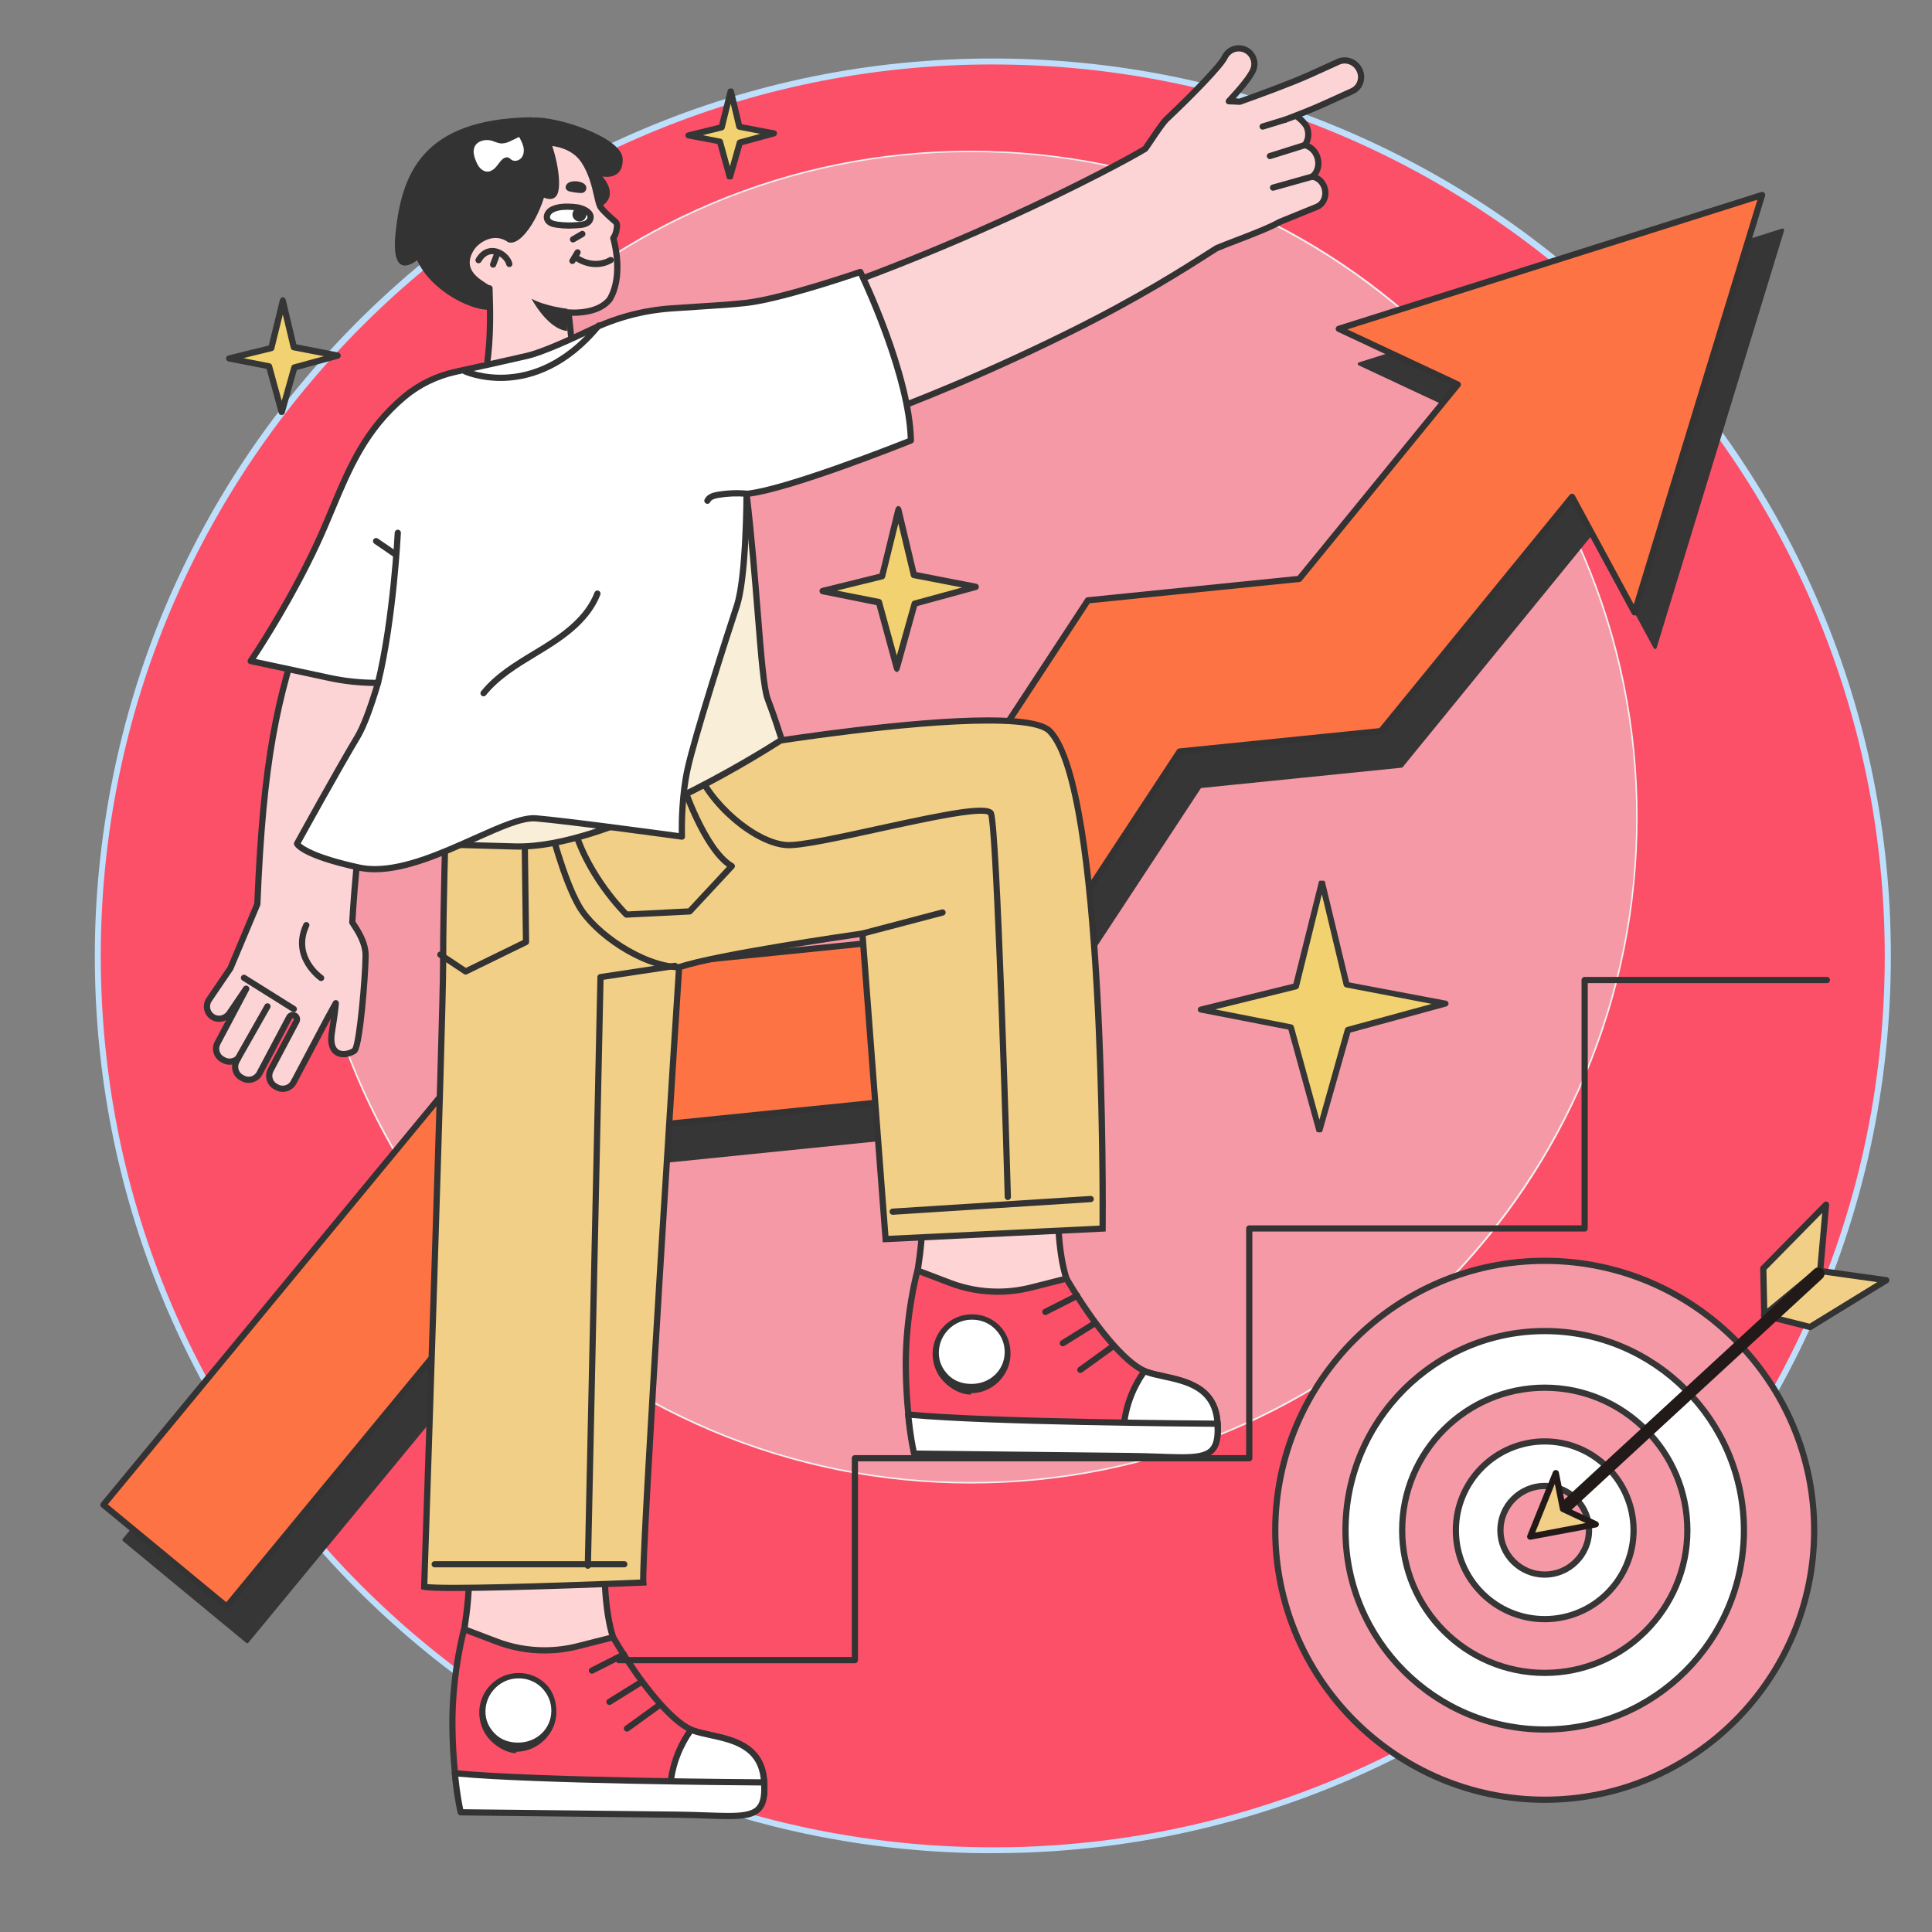 <svg width="201" height="201" viewBox="0 0 201 201" fill="none" xmlns="http://www.w3.org/2000/svg">
<rect x="0" y="0" width="201" height="201" fill="#808080" stroke="none"/>
<g clip-path="url(#clip0_186_134391)">
<path d="M196.414 99.448C196.414 113.279 193.395 126.403 187.977 138.2C187.492 139.254 186.988 140.301 186.463 141.336C185.33 143.577 184.113 145.767 182.81 147.9C182.033 149.173 181.223 150.426 180.386 151.658C174.135 160.859 166.275 168.883 157.212 175.325C156.742 175.662 156.264 175.991 155.787 176.32C155.476 176.535 155.161 176.746 154.847 176.953C154.691 177.06 154.532 177.163 154.377 177.267C154.162 177.407 153.944 177.552 153.725 177.692C153.189 178.04 152.649 178.38 152.108 178.713C151.908 178.839 151.705 178.961 151.505 179.083C151.264 179.227 151.024 179.371 150.783 179.515C150.776 179.519 150.772 179.523 150.765 179.526C150.561 179.649 150.35 179.771 150.147 179.893C150.095 179.922 150.047 179.952 149.995 179.981C149.033 180.543 148.056 181.087 147.068 181.612C146.083 182.141 145.084 182.648 144.077 183.136C144.022 183.162 143.966 183.188 143.915 183.214C143.693 183.321 143.474 183.424 143.256 183.532C142.997 183.654 142.738 183.776 142.479 183.894C142.22 184.012 141.961 184.134 141.702 184.253C141.442 184.371 141.18 184.486 140.921 184.604C140.658 184.719 140.395 184.833 140.136 184.948C139.873 185.059 139.611 185.173 139.348 185.284C137.768 185.95 136.165 186.568 134.544 187.145C134.529 187.148 134.511 187.156 134.496 187.163C134.237 187.256 133.978 187.348 133.715 187.437C132.897 187.718 132.076 187.991 131.25 188.25C130.973 188.335 130.699 188.424 130.421 188.505C129.592 188.757 128.756 188.997 127.92 189.227C127.405 189.367 126.887 189.504 126.365 189.637C126.288 189.656 126.21 189.674 126.132 189.696C125.884 189.759 125.633 189.822 125.385 189.881C125.118 189.948 124.852 190.011 124.585 190.07C124.356 190.125 124.126 190.177 123.893 190.229C123.73 190.266 123.568 190.303 123.405 190.34C123.183 190.392 122.957 190.44 122.731 190.488C122.502 190.536 122.276 190.584 122.047 190.628C121.998 190.639 121.95 190.647 121.902 190.658C121.673 190.706 121.44 190.75 121.206 190.798C121.158 190.806 121.107 190.817 121.058 190.828C120.84 190.869 120.625 190.913 120.403 190.95C120.326 190.965 120.248 190.98 120.166 190.994C119.9 191.042 119.637 191.09 119.371 191.135C119.082 191.187 118.79 191.235 118.501 191.283C117.824 191.394 117.147 191.497 116.466 191.593C116.27 191.619 116.07 191.649 115.874 191.675C115.603 191.712 115.337 191.749 115.067 191.782C114.971 191.793 114.874 191.808 114.774 191.819C114.597 191.841 114.419 191.863 114.242 191.882C114.108 191.897 113.975 191.911 113.846 191.926C113.675 191.945 113.505 191.963 113.335 191.982C113.261 191.989 113.19 191.996 113.12 192.004C112.876 192.03 112.632 192.056 112.387 192.078C112.35 192.082 112.31 192.085 112.273 192.089C112.036 192.111 111.799 192.133 111.562 192.155C111.499 192.163 111.433 192.167 111.366 192.174C111.177 192.192 110.988 192.207 110.803 192.222C110.674 192.233 110.544 192.241 110.415 192.252C110.163 192.27 109.912 192.289 109.66 192.307C109.419 192.326 109.182 192.34 108.942 192.352C108.561 192.377 108.18 192.396 107.795 192.414C107.517 192.425 107.236 192.44 106.955 192.451C106.729 192.459 106.503 192.47 106.277 192.474C106.226 192.474 106.174 192.474 106.122 192.477C106.007 192.477 105.892 192.485 105.774 192.488C105.645 192.492 105.515 192.496 105.385 192.499C105.26 192.499 105.13 192.507 105.004 192.507C104.967 192.507 104.934 192.507 104.897 192.507C104.675 192.511 104.453 192.514 104.231 192.518C103.927 192.518 103.624 192.522 103.32 192.522C101.699 192.522 100.09 192.481 98.487 192.4C98.021 192.374 97.555 192.348 97.092 192.318C96.725 192.292 96.363 192.266 95.996 192.237C95.893 192.229 95.793 192.218 95.689 192.211L94.971 192.152C94.712 192.13 94.453 192.104 94.198 192.078C93.976 192.056 93.754 192.033 93.528 192.011C93.487 192.008 93.447 192.004 93.406 192C93.217 191.982 93.028 191.96 92.843 191.937C92.729 191.926 92.61 191.911 92.496 191.897C92.322 191.878 92.148 191.856 91.977 191.834C91.778 191.812 91.581 191.786 91.385 191.76C91.263 191.745 91.145 191.73 91.023 191.712C90.863 191.693 90.708 191.671 90.549 191.649C90.36 191.623 90.171 191.597 89.983 191.568C89.801 191.542 89.62 191.516 89.439 191.49C89.361 191.479 89.279 191.464 89.202 191.453C88.995 191.42 88.791 191.39 88.584 191.357C88.413 191.331 88.24 191.301 88.069 191.272C87.914 191.246 87.758 191.22 87.603 191.194C87.588 191.194 87.57 191.19 87.555 191.187C87.348 191.15 87.14 191.116 86.93 191.076C86.752 191.046 86.578 191.013 86.404 190.983C86.204 190.946 86.008 190.909 85.808 190.872C85.579 190.828 85.349 190.784 85.12 190.739C84.89 190.695 84.661 190.647 84.431 190.599C84.202 190.554 83.976 190.506 83.747 190.454C83.103 190.318 82.463 190.173 81.822 190.022C81.697 189.992 81.571 189.963 81.445 189.933C81.097 189.848 80.749 189.763 80.401 189.674C79.224 189.375 78.051 189.056 76.893 188.713C76.663 188.646 76.43 188.576 76.197 188.505C76.012 188.45 75.831 188.395 75.649 188.339C75.435 188.272 75.224 188.206 75.013 188.136C74.824 188.076 74.635 188.017 74.447 187.954C74.402 187.94 74.354 187.925 74.306 187.91C74.117 187.847 73.928 187.784 73.74 187.721C73.718 187.714 73.695 187.707 73.673 187.699C73.488 187.64 73.307 187.577 73.125 187.514C73.081 187.5 73.037 187.485 72.992 187.47C72.792 187.403 72.596 187.333 72.396 187.263C72.178 187.189 71.963 187.111 71.749 187.034C71.586 186.974 71.427 186.919 71.268 186.86C71.097 186.797 70.927 186.734 70.757 186.671C70.738 186.664 70.724 186.66 70.705 186.653C70.528 186.586 70.346 186.52 70.168 186.449C70.109 186.427 70.05 186.405 69.991 186.383C69.787 186.305 69.584 186.224 69.38 186.146C69.236 186.091 69.095 186.035 68.951 185.976C68.814 185.921 68.673 185.865 68.536 185.81C68.326 185.725 68.111 185.639 67.9 185.551C67.726 185.48 67.552 185.406 67.382 185.336C67.16 185.244 66.941 185.151 66.723 185.059C66.501 184.966 66.283 184.87 66.064 184.774C65.842 184.678 65.628 184.582 65.409 184.486C64.984 184.297 64.562 184.105 64.144 183.909C63.47 183.594 62.8 183.273 62.134 182.947C61.934 182.847 61.734 182.748 61.535 182.648C61.324 182.544 61.116 182.437 60.905 182.33C60.48 182.111 60.054 181.89 59.632 181.664C59.421 181.553 59.214 181.442 59.003 181.327C58.792 181.217 58.585 181.102 58.378 180.987C58.193 180.887 58.011 180.784 57.83 180.684C57.39 180.44 56.957 180.188 56.524 179.937C56.32 179.819 56.113 179.697 55.909 179.578C55.706 179.46 55.502 179.338 55.299 179.212C55.095 179.09 54.892 178.968 54.692 178.842C54.488 178.717 54.288 178.595 54.089 178.469C53.885 178.343 53.685 178.217 53.489 178.092C53.289 177.962 53.089 177.836 52.889 177.707C52.69 177.578 52.493 177.452 52.294 177.319C51.898 177.06 51.505 176.797 51.113 176.531C50.328 176.002 49.555 175.459 48.793 174.904C48.6 174.763 48.411 174.627 48.219 174.486C48.03 174.345 47.842 174.205 47.649 174.064C47.46 173.924 47.272 173.783 47.083 173.639C46.894 173.495 46.705 173.354 46.52 173.21C46.147 172.922 45.776 172.63 45.406 172.337C45.221 172.189 45.036 172.042 44.855 171.894C44.67 171.746 44.489 171.598 44.307 171.446C44.126 171.298 43.944 171.147 43.763 170.995C43.582 170.847 43.401 170.692 43.223 170.54C43.053 170.396 42.882 170.252 42.716 170.107C42.168 169.638 41.628 169.164 41.091 168.68C40.94 168.543 40.788 168.406 40.64 168.27C40.444 168.092 40.244 167.911 40.048 167.726C39.874 167.567 39.703 167.404 39.529 167.245C39.185 166.923 38.845 166.598 38.508 166.269C38.338 166.102 38.171 165.94 38.001 165.773C37.638 165.415 37.276 165.056 36.92 164.69C36.78 164.549 36.643 164.409 36.51 164.268C36.325 164.08 36.139 163.887 35.958 163.695C35.814 163.547 35.673 163.395 35.533 163.247C35.37 163.077 35.211 162.904 35.051 162.73C34.903 162.571 34.755 162.408 34.607 162.249C34.278 161.887 33.952 161.528 33.627 161.158C33.479 160.992 33.331 160.822 33.183 160.651C32.864 160.289 32.55 159.923 32.239 159.553C32.128 159.424 32.017 159.294 31.91 159.165C31.117 158.222 30.344 157.26 29.589 156.28C29.448 156.103 29.315 155.925 29.178 155.744C28.705 155.119 28.235 154.49 27.779 153.854C27.672 153.706 27.565 153.558 27.461 153.411C27.302 153.189 27.143 152.963 26.987 152.738C26.876 152.578 26.765 152.423 26.658 152.268C26.155 151.543 25.666 150.811 25.185 150.067C25.093 149.927 25.004 149.79 24.915 149.65C24.834 149.528 24.756 149.402 24.674 149.276C24.597 149.154 24.519 149.032 24.445 148.91C24.36 148.773 24.275 148.64 24.19 148.503C24.071 148.318 23.956 148.13 23.842 147.941C23.131 146.78 22.447 145.6 21.784 144.406C20.026 141.229 18.45 137.941 17.069 134.55C12.654 123.722 10.223 111.877 10.223 99.463C10.175 48.056 51.864 6.396 103.294 6.396C154.725 6.396 196.414 48.056 196.414 99.448Z" fill="#FC4F68"/>
<path d="M103.298 192.806C101.688 192.806 100.06 192.766 98.45 192.684C97.983 192.659 97.513 192.633 97.051 192.603C96.684 192.577 96.318 192.551 95.952 192.522L94.927 192.437C94.679 192.414 94.431 192.392 94.183 192.366H94.149C93.935 192.344 93.724 192.322 93.513 192.3L93.328 192.281C93.146 192.263 92.969 192.244 92.787 192.222C92.673 192.211 92.554 192.196 92.436 192.181H92.406C92.243 192.159 92.077 192.141 91.914 192.119C91.714 192.096 91.518 192.071 91.318 192.045C91.196 192.03 91.074 192.015 90.952 191.997C90.811 191.978 90.671 191.96 90.53 191.941L90.415 191.926C90.245 191.904 90.078 191.878 89.908 191.856C89.786 191.841 89.664 191.823 89.538 191.804L89.368 191.778C89.287 191.767 89.209 191.753 89.135 191.745L88.95 191.716C88.802 191.693 88.657 191.671 88.509 191.645C88.339 191.619 88.165 191.59 87.991 191.56C87.839 191.538 87.688 191.512 87.532 191.483C87.51 191.483 87.488 191.475 87.469 191.471C87.269 191.438 87.059 191.401 86.848 191.364C86.674 191.335 86.5 191.301 86.322 191.272C86.122 191.235 85.922 191.198 85.723 191.161C85.493 191.116 85.264 191.072 85.031 191.028C84.801 190.983 84.572 190.935 84.342 190.887C84.113 190.843 83.883 190.795 83.654 190.743C83.032 190.61 82.381 190.466 81.722 190.31C81.593 190.281 81.467 190.251 81.341 190.221C80.993 190.136 80.645 190.051 80.297 189.963C79.113 189.663 77.929 189.338 76.778 188.997C76.545 188.931 76.311 188.861 76.078 188.79L75.531 188.624C75.316 188.557 75.101 188.487 74.887 188.421L74.776 188.387C74.624 188.339 74.468 188.291 74.317 188.239C74.272 188.225 74.228 188.21 74.187 188.199L73.543 187.984C73.414 187.943 73.284 187.899 73.155 187.855L72.859 187.751C72.659 187.685 72.459 187.614 72.259 187.54C72.044 187.466 71.826 187.389 71.608 187.307L71.415 187.237C71.319 187.204 71.223 187.167 71.127 187.134L70.375 186.853C70.257 186.808 70.138 186.764 70.024 186.719L69.831 186.645C69.631 186.568 69.435 186.494 69.235 186.412C69.091 186.357 68.947 186.302 68.802 186.242C68.665 186.191 68.525 186.131 68.388 186.076C68.177 185.991 67.962 185.906 67.751 185.817C67.578 185.747 67.403 185.673 67.23 185.603C67 185.506 66.785 185.414 66.567 185.322C66.345 185.229 66.127 185.133 65.908 185.037C65.731 184.959 65.557 184.881 65.383 184.804L65.25 184.745C64.843 184.563 64.428 184.375 63.977 184.168C63.322 183.864 62.644 183.539 61.96 183.202C61.76 183.103 61.556 183.003 61.356 182.903C61.201 182.825 61.049 182.748 60.894 182.67L60.727 182.585C60.313 182.374 59.883 182.149 59.447 181.916C59.236 181.805 59.025 181.69 58.818 181.575C58.61 181.464 58.4 181.35 58.188 181.231C58.074 181.169 57.959 181.106 57.844 181.039L57.641 180.924C57.241 180.703 56.812 180.455 56.327 180.174C56.12 180.052 55.916 179.933 55.713 179.811C55.509 179.689 55.302 179.567 55.098 179.445C54.895 179.323 54.691 179.201 54.491 179.075C54.288 178.95 54.088 178.824 53.885 178.698C53.681 178.572 53.481 178.447 53.281 178.321C53.081 178.192 52.882 178.066 52.682 177.936C52.482 177.807 52.282 177.678 52.082 177.548C51.727 177.315 51.338 177.056 50.898 176.76C50.128 176.239 49.344 175.692 48.57 175.13C48.418 175.019 48.267 174.908 48.115 174.797L47.985 174.701C47.8 174.564 47.615 174.427 47.426 174.286C47.238 174.146 47.049 174.005 46.857 173.861C46.668 173.717 46.479 173.573 46.294 173.432C45.92 173.144 45.547 172.852 45.176 172.556L45.099 172.493C44.94 172.367 44.781 172.238 44.621 172.112L44.429 171.953C44.31 171.857 44.188 171.761 44.07 171.661C43.889 171.509 43.703 171.361 43.522 171.21C43.345 171.062 43.167 170.914 42.993 170.762L42.982 170.751C42.812 170.607 42.641 170.463 42.471 170.318C41.946 169.871 41.398 169.386 40.843 168.887C40.691 168.75 40.539 168.614 40.388 168.477C40.188 168.295 39.992 168.114 39.795 167.933C39.621 167.774 39.448 167.611 39.277 167.449C38.937 167.131 38.589 166.801 38.252 166.469C38.089 166.31 37.93 166.154 37.767 165.995L37.745 165.973C37.323 165.559 36.975 165.211 36.657 164.886C36.52 164.745 36.38 164.605 36.246 164.464C36.061 164.276 35.876 164.083 35.691 163.887C35.547 163.739 35.406 163.588 35.266 163.44C35.103 163.27 34.944 163.096 34.781 162.922C34.681 162.815 34.581 162.708 34.481 162.597L34.337 162.438C33.974 162.042 33.652 161.683 33.352 161.343C33.204 161.177 33.053 161.007 32.905 160.836C32.568 160.452 32.261 160.093 31.957 159.734C31.846 159.605 31.735 159.476 31.628 159.342C30.836 158.399 30.051 157.427 29.3 156.45C29.174 156.288 29.048 156.125 28.922 155.959L28.889 155.914C28.386 155.252 27.927 154.631 27.483 154.017C27.375 153.869 27.268 153.721 27.161 153.573L27.146 153.555C26.991 153.337 26.835 153.118 26.683 152.9C26.573 152.745 26.461 152.586 26.354 152.427C25.858 151.71 25.362 150.97 24.874 150.223C24.781 150.086 24.692 149.946 24.604 149.805C24.522 149.683 24.441 149.557 24.363 149.428C24.285 149.309 24.208 149.184 24.13 149.058C24.045 148.925 23.96 148.788 23.875 148.651C23.756 148.466 23.641 148.278 23.527 148.089C22.812 146.924 22.12 145.73 21.462 144.543C19.696 141.359 18.105 138.03 16.732 134.654C12.173 123.475 9.863 111.63 9.863 99.448C9.863 87.266 12.332 74.619 17.206 63.107C21.913 51.99 28.649 42.005 37.227 33.43C45.806 24.858 55.798 18.123 66.922 13.423C78.439 8.556 90.678 6.086 103.29 6.086C115.903 6.086 128.138 8.553 139.658 13.423C150.783 18.127 160.775 24.858 169.357 33.43C177.936 42.002 184.675 51.987 189.379 63.107C194.249 74.615 196.721 86.845 196.721 99.448C196.721 113.016 193.871 126.097 188.254 138.33C187.765 139.395 187.254 140.453 186.736 141.477C185.608 143.711 184.375 145.926 183.069 148.063C182.292 149.332 181.474 150.6 180.637 151.835C174.339 161.103 166.519 169.091 157.385 175.581C156.963 175.88 156.508 176.198 155.957 176.576C155.642 176.79 155.327 177.001 155.013 177.212C154.857 177.319 154.698 177.422 154.539 177.526C154.325 177.666 154.106 177.811 153.888 177.951C153.336 178.306 152.789 178.654 152.263 178.976C152.063 179.101 151.86 179.223 151.656 179.345C151.419 179.49 151.183 179.634 150.942 179.774C150.931 179.782 150.92 179.789 150.909 179.793C150.705 179.915 150.498 180.037 150.294 180.155L150.139 180.244C149.203 180.791 148.215 181.342 147.204 181.879C147.197 181.879 147.193 181.886 147.186 181.886C146.216 182.404 145.213 182.914 144.203 183.406C144.144 183.432 144.092 183.458 144.04 183.484C143.818 183.591 143.6 183.698 143.378 183.802C143.126 183.924 142.871 184.042 142.615 184.16L142.6 184.168C142.341 184.29 142.079 184.408 141.82 184.526C141.56 184.645 141.298 184.759 141.035 184.878C140.78 184.992 140.524 185.103 140.269 185.214L140.247 185.222C139.984 185.336 139.717 185.447 139.455 185.558C137.871 186.224 136.25 186.853 134.633 187.426C134.61 187.433 134.603 187.437 134.596 187.437L134.385 187.511C134.188 187.581 133.996 187.648 133.8 187.714C132.971 187.999 132.138 188.276 131.328 188.528C131.05 188.613 130.773 188.702 130.495 188.783C129.685 189.031 128.837 189.275 127.986 189.508C127.978 189.508 127.971 189.508 127.964 189.511C127.505 189.637 127.001 189.77 126.424 189.918C126.361 189.933 126.298 189.948 126.239 189.966L126.013 190.022C125.821 190.07 125.632 190.118 125.44 190.162C125.173 190.225 124.907 190.292 124.637 190.351C124.407 190.406 124.178 190.458 123.941 190.51C123.778 190.547 123.612 190.584 123.449 190.621C123.23 190.673 123.001 190.721 122.775 190.769C122.546 190.817 122.316 190.865 122.087 190.909C122.042 190.92 121.991 190.928 121.939 190.939C121.709 190.987 121.476 191.031 121.243 191.079L121.091 191.109C120.873 191.15 120.655 191.194 120.436 191.231C120.362 191.246 120.281 191.261 120.199 191.275C119.937 191.324 119.67 191.372 119.404 191.416C119.115 191.468 118.823 191.516 118.53 191.564C117.846 191.675 117.161 191.782 116.487 191.875C116.291 191.904 116.091 191.93 115.892 191.956C115.621 191.993 115.351 192.03 115.081 192.063C114.981 192.074 114.881 192.089 114.781 192.1L114.252 192.163C114.115 192.178 113.982 192.193 113.852 192.207C113.686 192.226 113.512 192.244 113.342 192.263C113.297 192.27 113.246 192.274 113.194 192.278L113.127 192.285C112.883 192.311 112.635 192.337 112.391 192.359C112.357 192.363 112.313 192.366 112.272 192.37C112.039 192.392 111.799 192.414 111.562 192.433C111.499 192.44 111.428 192.444 111.362 192.451C111.188 192.466 111.007 192.481 110.829 192.496H110.803C110.673 192.511 110.54 192.518 110.411 192.529C110.163 192.548 109.907 192.566 109.656 192.585C109.415 192.603 109.178 192.618 108.934 192.629C108.557 192.655 108.172 192.673 107.787 192.692C107.506 192.703 107.224 192.718 106.947 192.729L106.721 192.736C106.569 192.744 106.418 192.747 106.266 192.751L105.996 192.758C105.918 192.758 105.837 192.762 105.759 192.766C105.633 192.769 105.503 192.773 105.367 192.777C105.244 192.777 105.115 192.784 104.985 192.784C104.956 192.784 104.915 192.784 104.874 192.784C104.66 192.788 104.434 192.792 104.212 192.792C103.908 192.792 103.605 192.795 103.298 192.795V192.806ZM103.298 6.704C52.123 6.704 10.485 48.307 10.485 99.448C10.485 111.548 12.78 123.316 17.309 134.421C18.675 137.775 20.255 141.078 22.009 144.243C22.661 145.423 23.353 146.61 24.06 147.767C24.174 147.952 24.289 148.141 24.407 148.326C24.493 148.463 24.578 148.599 24.663 148.733C24.741 148.858 24.815 148.977 24.892 149.099C24.974 149.228 25.051 149.35 25.129 149.472C25.218 149.613 25.307 149.75 25.399 149.89C25.88 150.633 26.376 151.369 26.869 152.083C26.976 152.238 27.087 152.397 27.194 152.553C27.346 152.771 27.501 152.989 27.653 153.204L27.668 153.222C27.771 153.37 27.879 153.514 27.986 153.662C28.427 154.272 28.882 154.89 29.381 155.544L29.415 155.589C29.541 155.752 29.663 155.914 29.788 156.077C30.536 157.046 31.313 158.011 32.102 158.95C32.209 159.084 32.316 159.209 32.427 159.339C32.727 159.694 33.038 160.052 33.371 160.433C33.519 160.603 33.667 160.77 33.815 160.936C34.115 161.273 34.433 161.628 34.792 162.024L34.936 162.183C35.036 162.29 35.136 162.397 35.232 162.504C35.392 162.678 35.551 162.848 35.714 163.018C35.854 163.166 35.995 163.318 36.139 163.466C36.32 163.658 36.505 163.85 36.691 164.035C36.827 164.176 36.964 164.316 37.101 164.453C37.419 164.779 37.76 165.123 38.182 165.533L38.204 165.555C38.363 165.714 38.526 165.87 38.685 166.029C39.022 166.354 39.362 166.683 39.703 167.001C39.873 167.164 40.047 167.323 40.217 167.482C40.413 167.663 40.61 167.844 40.806 168.022C40.958 168.159 41.106 168.295 41.257 168.432C41.812 168.932 42.356 169.409 42.878 169.856C43.045 170 43.215 170.145 43.385 170.285L43.396 170.296C43.57 170.444 43.748 170.592 43.922 170.736C44.103 170.888 44.285 171.039 44.466 171.187C44.584 171.284 44.703 171.38 44.821 171.476L45.014 171.631C45.169 171.757 45.328 171.883 45.487 172.012L45.565 172.075C45.931 172.367 46.305 172.656 46.675 172.944C46.86 173.088 47.049 173.229 47.238 173.373C47.426 173.517 47.612 173.658 47.8 173.795C47.985 173.935 48.17 174.072 48.355 174.209L48.485 174.301C48.637 174.412 48.788 174.523 48.94 174.634C49.71 175.189 50.487 175.736 51.253 176.254C51.69 176.55 52.075 176.809 52.43 177.038C52.63 177.171 52.826 177.297 53.022 177.422C53.222 177.552 53.422 177.678 53.622 177.807C53.818 177.933 54.018 178.058 54.218 178.18C54.417 178.306 54.617 178.432 54.821 178.554C55.021 178.676 55.224 178.798 55.424 178.92C55.628 179.042 55.831 179.164 56.031 179.283C56.234 179.401 56.438 179.523 56.645 179.641C57.123 179.922 57.548 180.163 57.948 180.385L58.155 180.499C58.27 180.562 58.381 180.625 58.496 180.688C58.703 180.802 58.91 180.917 59.121 181.028C59.332 181.143 59.539 181.254 59.747 181.365C60.18 181.594 60.605 181.819 61.016 182.027L61.182 182.112C61.334 182.189 61.49 182.267 61.641 182.345C61.841 182.444 62.041 182.544 62.241 182.644C62.922 182.981 63.595 183.302 64.243 183.606C64.691 183.813 65.102 184.001 65.505 184.179L65.638 184.238C65.812 184.316 65.986 184.393 66.16 184.467C66.378 184.563 66.597 184.66 66.815 184.752C67.03 184.844 67.248 184.937 67.463 185.026C67.644 185.103 67.818 185.174 67.988 185.244C68.199 185.333 68.41 185.418 68.621 185.503C68.758 185.558 68.895 185.614 69.032 185.665C69.176 185.725 69.321 185.78 69.461 185.836C69.661 185.913 69.857 185.991 70.053 186.065L70.242 186.135C70.364 186.183 70.479 186.224 70.594 186.268L71.341 186.546C71.434 186.579 71.53 186.612 71.626 186.649L71.822 186.719C72.037 186.797 72.252 186.875 72.466 186.949C72.666 187.019 72.862 187.089 73.062 187.156L73.358 187.256C73.484 187.3 73.614 187.341 73.739 187.385L74.376 187.596C74.417 187.607 74.465 187.625 74.513 187.64C74.665 187.688 74.816 187.74 74.968 187.788L75.079 187.821C75.29 187.888 75.505 187.958 75.716 188.021L76.263 188.188C76.493 188.258 76.726 188.328 76.955 188.395C78.099 188.731 79.276 189.057 80.453 189.352C80.797 189.441 81.145 189.526 81.493 189.608C81.615 189.637 81.74 189.667 81.863 189.696C82.521 189.852 83.165 189.996 83.783 190.129C84.013 190.177 84.239 190.225 84.464 190.273C84.694 190.321 84.919 190.366 85.149 190.41C85.378 190.458 85.608 190.503 85.837 190.543C86.033 190.58 86.233 190.617 86.429 190.654C86.603 190.687 86.777 190.717 86.951 190.747C87.162 190.787 87.369 190.821 87.577 190.858H87.603C87.603 190.858 87.621 190.865 87.625 190.865C87.78 190.891 87.932 190.917 88.087 190.943C88.261 190.972 88.432 190.998 88.602 191.024C88.75 191.05 88.894 191.072 89.038 191.094L89.22 191.124C89.294 191.135 89.375 191.146 89.457 191.161L89.627 191.187C89.749 191.205 89.871 191.224 89.993 191.238C90.164 191.264 90.33 191.287 90.497 191.309L90.608 191.324C90.748 191.342 90.889 191.361 91.029 191.379C91.155 191.397 91.274 191.412 91.392 191.427C91.588 191.453 91.784 191.479 91.984 191.501C92.147 191.523 92.31 191.542 92.473 191.56H92.502C92.617 191.579 92.732 191.59 92.847 191.605C93.028 191.627 93.206 191.645 93.383 191.664L93.565 191.682C93.776 191.704 93.987 191.727 94.197 191.745H94.231C94.475 191.771 94.723 191.797 94.967 191.819L95.989 191.904C96.355 191.934 96.718 191.96 97.084 191.985C97.547 192.015 98.009 192.041 98.476 192.067C100.374 192.163 102.299 192.204 104.201 192.185C104.423 192.185 104.641 192.181 104.863 192.178C104.904 192.178 104.934 192.178 104.963 192.178C105.096 192.178 105.226 192.174 105.348 192.17C105.481 192.17 105.607 192.167 105.733 192.163C105.814 192.163 105.892 192.163 105.966 192.156L106.236 192.148C106.388 192.145 106.536 192.137 106.684 192.133L106.91 192.126C107.187 192.115 107.469 192.104 107.746 192.089C108.127 192.071 108.505 192.052 108.886 192.026C109.13 192.015 109.363 191.997 109.6 191.982C109.852 191.963 110.104 191.949 110.352 191.926C110.485 191.915 110.611 191.908 110.74 191.897H110.766C110.944 191.878 111.121 191.863 111.303 191.849C111.373 191.845 111.436 191.838 111.499 191.83C111.739 191.812 111.976 191.789 112.209 191.767C112.25 191.767 112.283 191.76 112.317 191.756C112.568 191.734 112.813 191.708 113.053 191.682L113.123 191.675C113.172 191.671 113.216 191.667 113.264 191.66C113.442 191.642 113.608 191.623 113.778 191.605C113.912 191.59 114.045 191.575 114.174 191.56L114.704 191.497C114.804 191.486 114.9 191.475 114.992 191.464C115.262 191.431 115.529 191.394 115.799 191.357C115.995 191.331 116.195 191.301 116.391 191.275C117.061 191.183 117.742 191.079 118.423 190.969C118.712 190.92 119 190.872 119.289 190.821C119.555 190.776 119.818 190.728 120.085 190.68C120.166 190.665 120.24 190.654 120.318 190.639C120.54 190.599 120.758 190.558 120.973 190.517L121.125 190.488C121.354 190.443 121.583 190.399 121.813 190.351C121.861 190.34 121.905 190.332 121.95 190.321C122.183 190.273 122.412 190.225 122.638 190.177C122.864 190.129 123.086 190.081 123.308 190.033C123.475 190 123.634 189.963 123.797 189.926C124.03 189.874 124.259 189.822 124.485 189.767C124.755 189.704 125.018 189.641 125.284 189.578C125.477 189.534 125.665 189.486 125.854 189.438L126.076 189.382C126.139 189.367 126.202 189.349 126.265 189.334C126.842 189.186 127.349 189.053 127.808 188.927C127.808 188.927 127.823 188.927 127.827 188.923C128.667 188.694 129.503 188.454 130.303 188.206C130.576 188.125 130.854 188.036 131.128 187.951C131.931 187.699 132.76 187.426 133.585 187.141C133.778 187.074 133.974 187.008 134.166 186.938L134.362 186.867C134.362 186.867 134.399 186.853 134.422 186.845C136.013 186.279 137.623 185.654 139.196 184.996C139.458 184.885 139.721 184.774 139.984 184.66L140.002 184.652C140.258 184.541 140.513 184.43 140.765 184.319C141.024 184.205 141.287 184.086 141.546 183.972C141.805 183.853 142.064 183.735 142.323 183.617L142.338 183.609C142.589 183.491 142.845 183.373 143.096 183.254C143.318 183.151 143.533 183.047 143.755 182.936C143.811 182.91 143.866 182.881 143.922 182.855C144.928 182.367 145.931 181.853 146.897 181.335C146.904 181.335 146.912 181.328 146.916 181.324C147.915 180.791 148.888 180.248 149.813 179.708L149.969 179.619C150.172 179.501 150.38 179.379 150.583 179.257C150.587 179.257 150.59 179.253 150.594 179.249C150.594 179.249 150.598 179.249 150.602 179.246C150.842 179.101 151.083 178.957 151.32 178.813C151.519 178.691 151.723 178.569 151.919 178.447C152.445 178.125 152.985 177.785 153.533 177.43C153.751 177.289 153.966 177.149 154.18 177.008C154.339 176.905 154.491 176.801 154.65 176.698C154.965 176.49 155.279 176.28 155.587 176.065C156.134 175.688 156.586 175.374 157.008 175.074C166.078 168.628 173.854 160.692 180.108 151.488C180.941 150.264 181.751 149.003 182.525 147.741C183.82 145.619 185.049 143.418 186.166 141.2C186.681 140.183 187.188 139.132 187.673 138.075C193.253 125.923 196.085 112.928 196.085 99.452C196.085 48.311 154.45 6.707 103.272 6.707L103.298 6.704Z" fill="#BEDFFB"/>
<path d="M150.003 133.975C177.07 106.928 177.07 63.076 150.003 36.029C122.936 8.982 79.052 8.982 51.985 36.029C24.919 63.076 24.919 106.928 51.985 133.975C79.052 161.022 122.936 161.022 150.003 133.975Z" fill="#F699A6"/>
<path d="M100.992 154.34C91.626 154.34 82.54 152.505 73.984 148.892C65.72 145.401 58.3 140.401 51.931 134.033C45.558 127.665 40.554 120.251 37.061 111.996C33.441 103.45 31.609 94.368 31.609 85.008C31.609 75.648 33.445 66.569 37.061 58.019C40.554 49.761 45.558 42.346 51.931 35.982C58.303 29.614 65.724 24.614 73.984 21.123C82.536 17.506 91.626 15.676 100.992 15.676C110.359 15.676 119.445 17.51 128.001 21.123C136.265 24.614 143.685 29.614 150.054 35.982C156.427 42.35 161.43 49.765 164.924 58.019C168.543 66.565 170.375 75.648 170.375 85.008C170.375 94.368 168.54 103.446 164.924 111.996C161.43 120.254 156.427 127.669 150.054 134.033C143.681 140.401 136.261 145.401 128.001 148.892C119.448 152.509 110.359 154.34 100.992 154.34ZM100.992 15.824C62.818 15.824 31.761 46.858 31.761 85.004C31.761 123.15 62.818 154.184 100.992 154.184C139.166 154.184 170.223 123.15 170.223 85.004C170.223 46.858 139.166 15.824 100.992 15.824Z" fill="#F1F1F1"/>
<path d="M48.233 55.596L37.733 51.881C37.733 51.881 34.664 55.758 31.756 64.158C28.849 72.558 27.395 78.858 26.775 94.066L23.972 100.738L21.75 104.004C21.32 104.638 21.542 105.53 22.261 105.873C22.833 106.143 23.52 105.927 23.875 105.404L25.606 102.86L25.62 102.868L22.631 108.512C22.304 109.129 22.543 109.903 23.16 110.231L23.3 110.306C23.791 110.566 24.38 110.468 24.767 110.106L24.61 110.401C24.283 111.019 24.521 111.793 25.14 112.12L25.278 112.194C25.897 112.521 26.671 112.283 26.999 111.666L30.084 105.841C30.197 105.627 30.464 105.548 30.677 105.665C30.884 105.78 30.961 106.039 30.85 106.247L28.155 111.332C27.828 111.951 28.066 112.725 28.684 113.053L28.824 113.126C29.442 113.454 30.216 113.216 30.543 112.597L34.02 106.032C34.024 106.026 34.027 106.019 34.03 106.013L34.934 104.367C34.934 104.367 34.929 104.899 34.526 107.416C34.123 109.932 35.88 109.955 36.852 109.325C37.436 108.946 38.013 101.5 38.037 99.471C38.054 98.053 37.23 96.843 36.652 95.961C36.822 92.923 37.477 83.492 39.348 76.273C41.61 67.55 48.233 55.596 48.233 55.596Z" fill="#FCD4D5"/>
<path d="M29.415 113.596C29.157 113.596 28.901 113.532 28.672 113.411L28.534 113.338C28.157 113.139 27.881 112.805 27.755 112.396C27.63 111.988 27.67 111.556 27.869 111.18L30.564 106.096C30.592 106.042 30.572 105.976 30.519 105.947C30.476 105.923 30.404 105.923 30.368 105.992L27.284 111.816C27.006 112.339 26.465 112.663 25.87 112.663C25.612 112.663 25.355 112.599 25.127 112.479L24.988 112.404C24.612 112.206 24.336 111.872 24.211 111.463C24.139 111.229 24.122 110.987 24.157 110.753C23.82 110.809 23.455 110.754 23.148 110.591L23.007 110.515C22.231 110.103 21.933 109.136 22.345 108.36L23.526 106.131C23.098 106.351 22.565 106.373 22.123 106.164C21.698 105.962 21.385 105.588 21.263 105.138C21.141 104.686 21.22 104.206 21.482 103.822L23.686 100.584L26.454 93.995C27.07 78.947 28.495 72.592 31.451 64.053C34.343 55.697 37.353 51.841 37.48 51.681C37.565 51.572 37.71 51.531 37.84 51.577L48.34 55.292C48.43 55.324 48.501 55.394 48.535 55.482C48.569 55.571 48.561 55.67 48.515 55.753C48.449 55.873 41.886 67.772 39.66 76.355C37.805 83.512 37.145 92.971 36.98 95.874C37.571 96.775 38.377 98.006 38.359 99.476C38.348 100.478 38.201 102.838 37.976 105.05C37.547 109.26 37.209 109.479 37.027 109.597C36.639 109.849 36.17 109.993 35.741 109.993C35.257 109.993 34.851 109.818 34.568 109.486C34.176 109.026 34.055 108.313 34.207 107.366C34.296 106.809 34.366 106.351 34.42 105.975L34.304 106.186L30.828 112.749C30.552 113.271 30.01 113.596 29.415 113.596ZM30.466 105.287C30.593 105.287 30.719 105.319 30.831 105.38C31.19 105.58 31.325 106.035 31.134 106.397L28.44 111.483C28.322 111.706 28.298 111.963 28.373 112.206C28.448 112.45 28.612 112.648 28.835 112.766L28.974 112.84C29.112 112.913 29.26 112.95 29.415 112.95C29.77 112.95 30.092 112.757 30.257 112.446L33.735 105.881C33.739 105.873 33.744 105.863 33.75 105.853L34.651 104.212C34.723 104.082 34.873 104.018 35.016 104.055C35.159 104.092 35.259 104.223 35.257 104.37C35.257 104.393 35.248 104.955 34.845 107.467C34.727 108.209 34.801 108.761 35.06 109.066C35.219 109.252 35.448 109.346 35.741 109.346C36.036 109.346 36.375 109.243 36.653 109.069C37.095 108.425 37.686 101.816 37.714 99.468C37.729 98.191 36.981 97.053 36.435 96.221L36.381 96.139C36.343 96.081 36.325 96.012 36.329 95.943C36.485 93.156 37.141 83.496 39.035 76.192C41.07 68.342 46.682 57.777 47.767 55.774L37.849 52.264C37.224 53.124 34.569 57.017 32.06 64.263C29.122 72.751 27.708 79.07 27.096 94.078C27.094 94.117 27.086 94.154 27.071 94.19L24.268 100.863C24.26 100.883 24.25 100.902 24.237 100.919L22.016 104.185C21.86 104.414 21.814 104.699 21.887 104.968C21.96 105.241 22.142 105.458 22.399 105.58C22.519 105.637 22.648 105.666 22.783 105.666C23.105 105.666 23.421 105.496 23.607 105.222L25.337 102.678C25.434 102.537 25.623 102.495 25.77 102.582L25.785 102.591C25.933 102.68 25.985 102.868 25.905 103.02L22.916 108.663C22.671 109.125 22.848 109.7 23.311 109.946L23.451 110.021C23.798 110.205 24.256 110.14 24.545 109.87C24.66 109.762 24.836 109.753 24.962 109.849C25.087 109.945 25.125 110.118 25.051 110.257L24.895 110.552C24.777 110.774 24.753 111.03 24.828 111.273C24.902 111.517 25.067 111.716 25.289 111.834L25.429 111.908C25.566 111.98 25.714 112.017 25.869 112.017C26.224 112.017 26.547 111.824 26.712 111.513L29.796 105.689C29.93 105.441 30.186 105.287 30.466 105.287Z" fill="#333333"/>
<path d="M24.76 110.43C24.706 110.43 24.652 110.417 24.602 110.388C24.446 110.3 24.392 110.103 24.48 109.948L27.544 104.543C27.632 104.387 27.829 104.333 27.985 104.421C28.14 104.509 28.195 104.706 28.107 104.861L25.042 110.266C24.982 110.372 24.873 110.43 24.76 110.43Z" fill="#333333"/>
<path d="M30.566 105.302C30.508 105.302 30.448 105.286 30.395 105.252L25.21 102.003C25.059 101.908 25.013 101.709 25.108 101.558C25.203 101.407 25.402 101.361 25.553 101.456L30.738 104.705C30.889 104.799 30.935 104.999 30.84 105.15C30.78 105.248 30.674 105.302 30.566 105.302Z" fill="#333333"/>
<path d="M33.407 102.069C33.344 102.069 33.281 102.051 33.225 102.012C33.191 101.989 29.915 99.686 31.574 96.113C31.65 95.951 31.842 95.88 32.003 95.956C32.165 96.031 32.235 96.224 32.16 96.385C30.733 99.458 33.474 101.399 33.59 101.479C33.737 101.581 33.774 101.782 33.673 101.929C33.611 102.02 33.51 102.069 33.407 102.069Z" fill="#333333"/>
<path d="M137.524 91.666L140.095 102.411L150.378 104.389L140.227 107.157L137.261 117.704L134.294 106.894L124.934 105.048L134.822 102.609L137.524 91.666Z" fill="#F2D270"/>
<path d="M137.263 117.804H137.262C137.117 117.804 136.99 117.818 136.952 117.678L134.038 107.117L124.874 105.337C124.725 105.308 124.617 105.194 124.613 105.042C124.61 104.891 124.712 104.764 124.859 104.728L134.557 102.339L137.213 91.73C137.249 91.586 137.379 91.629 137.527 91.629H137.528C137.677 91.629 137.806 91.59 137.841 91.734L140.363 102.205L150.442 104.108C150.59 104.136 150.698 104.245 150.704 104.395C150.709 104.545 150.611 104.671 150.466 104.71L140.491 107.426L137.574 117.683C137.535 117.822 137.408 117.804 137.263 117.804ZM126.428 105.013L134.36 106.577C134.48 106.6 134.576 106.69 134.609 106.808L137.267 116.497L139.919 107.07C139.95 106.961 140.035 106.876 140.145 106.846L148.954 104.443L140.038 102.729C139.913 102.705 139.814 102.61 139.784 102.486L137.522 93.034L135.138 102.687C135.109 102.803 135.019 102.894 134.902 102.923L126.428 105.013Z" fill="#363636"/>
<path d="M76.022 9.426L76.92 13.178L80.512 13.869L76.966 14.836L75.931 18.52L74.894 14.744L71.625 14.1L75.079 13.248L76.022 9.426Z" fill="#F2D270"/>
<path d="M75.933 18.67H75.932C75.787 18.67 75.659 18.659 75.621 18.519L74.638 14.979L71.565 14.395C71.417 14.366 71.309 14.248 71.305 14.096C71.301 13.945 71.403 13.817 71.55 13.78L74.815 12.978L75.712 9.397C75.747 9.253 75.877 9.203 76.025 9.203H76.026C76.176 9.203 76.305 9.256 76.339 9.401L77.189 12.926L80.575 13.564C80.723 13.593 80.832 13.713 80.837 13.863C80.843 14.013 80.744 14.144 80.599 14.184L77.231 15.101L76.244 18.522C76.205 18.661 76.078 18.67 75.933 18.67ZM73.119 14.063L74.959 14.426C75.08 14.449 75.176 14.539 75.208 14.658L75.937 17.312L76.658 14.748C76.689 14.639 76.774 14.554 76.884 14.524L79.087 13.923L76.862 13.495C76.738 13.471 76.638 13.376 76.609 13.253L76.02 10.792L75.395 13.324C75.366 13.44 75.275 13.531 75.159 13.56L73.119 14.063Z" fill="#363636"/>
<path d="M29.425 31.359L30.565 36.126L35.128 37.003L30.624 38.231L29.308 42.911L27.992 38.114L23.84 37.296L28.226 36.214L29.425 31.359Z" fill="#F2D270"/>
<path d="M29.308 43.174C29.308 43.174 29.307 43.174 29.307 43.174C29.161 43.174 29.034 43.106 28.996 42.966L27.733 38.378L23.776 37.605C23.628 37.576 23.52 37.451 23.516 37.299C23.512 37.148 23.614 37.016 23.761 36.98L27.958 35.946L29.111 31.224C29.146 31.08 29.276 30.922 29.424 30.922C29.573 30.922 29.704 31.082 29.738 31.227L30.83 35.819L35.188 36.672C35.336 36.701 35.444 36.834 35.45 36.984C35.455 37.134 35.357 37.272 35.212 37.312L30.885 38.493L29.619 42.967C29.58 43.106 29.452 43.174 29.308 43.174ZM25.331 37.26L28.054 37.797C28.174 37.821 28.271 37.91 28.303 38.029L29.311 41.703L30.312 38.144C30.343 38.035 30.428 37.95 30.538 37.92L33.699 37.058L30.503 36.443C30.379 36.419 30.28 36.324 30.25 36.201L29.419 32.727L28.539 36.291C28.51 36.408 28.419 36.499 28.302 36.527L25.331 37.26Z" fill="#363636"/>
<path d="M93.467 53.098L95.077 59.827L101.517 61.066L95.16 62.799L93.302 69.405L91.444 62.635L85.582 61.478L91.775 59.951L93.467 53.098Z" fill="#F2D270"/>
<path d="M93.301 69.908H93.3C93.155 69.908 93.028 69.72 92.99 69.58L91.185 62.957L85.519 61.817C85.37 61.788 85.262 61.648 85.258 61.496C85.255 61.345 85.356 61.205 85.504 61.169L91.507 59.685L93.152 52.955C93.188 52.811 93.318 52.643 93.466 52.643H93.467C93.616 52.643 93.746 52.811 93.78 52.956L95.342 59.515L101.577 60.731C101.725 60.759 101.833 60.894 101.839 61.044C101.844 61.194 101.746 61.332 101.601 61.372L95.42 63.059L93.611 69.58C93.573 69.72 93.446 69.908 93.301 69.908ZM87.073 61.443L91.506 62.317C91.626 62.34 91.723 62.43 91.755 62.549L93.305 68.198L94.848 62.712C94.878 62.603 94.964 62.517 95.074 62.488L100.089 61.12L95.015 60.144C94.891 60.12 94.792 60.026 94.762 59.903L93.461 54.466L92.087 60.029C92.058 60.146 91.967 60.236 91.851 60.265L87.073 61.443Z" fill="#363636"/>
<path d="M185.455 23.932L172.188 67.357L165.683 55.338L145.8 79.708L124.85 81.833L101.361 117.557L66.711 121.07L25.713 170.793L12.891 160.203L58.256 105.233L91.871 101.824L115.312 66.106L137.298 63.876L153.797 43.653L141.416 37.859L185.455 23.932Z" fill="#363636"/>
<path d="M25.718 170.956C25.681 170.956 25.644 170.943 25.615 170.919L12.793 160.329C12.725 160.272 12.714 160.171 12.771 160.101L58.137 105.131C58.164 105.098 58.203 105.078 58.245 105.073L91.783 101.672L115.182 66.018C115.209 65.977 115.252 65.951 115.301 65.946L137.22 63.723L153.546 43.713L141.353 38.007C141.293 37.979 141.256 37.916 141.26 37.849C141.264 37.783 141.309 37.726 141.372 37.706L185.411 23.779C185.468 23.761 185.531 23.776 185.574 23.818C185.617 23.86 185.632 23.923 185.614 23.98L172.347 67.406C172.328 67.468 172.274 67.513 172.208 67.519C172.144 67.525 172.081 67.493 172.05 67.435L165.66 55.627L145.93 79.811C145.902 79.844 145.863 79.865 145.821 79.869L124.947 81.986L101.5 117.646C101.474 117.687 101.43 117.713 101.382 117.718L66.798 121.225L25.842 170.896C25.815 170.929 25.775 170.95 25.733 170.954C25.728 170.955 25.723 170.956 25.718 170.956ZM13.123 160.182L25.697 170.567L66.593 120.969C66.62 120.936 66.658 120.915 66.701 120.911L101.274 117.404L124.721 81.745C124.747 81.704 124.791 81.678 124.839 81.673L145.723 79.555L165.564 55.236C165.598 55.194 165.649 55.172 165.704 55.177C165.757 55.182 165.805 55.214 165.831 55.261L172.152 66.942L185.217 24.18L141.865 37.889L153.871 43.508C153.916 43.53 153.949 43.57 153.96 43.619C153.971 43.667 153.96 43.718 153.928 43.757L137.429 63.98C137.401 64.013 137.362 64.034 137.319 64.038L115.41 66.26L92.011 101.914C91.984 101.955 91.941 101.982 91.892 101.986L58.343 105.389L13.123 160.182Z" fill="#363636"/>
<path d="M183.322 20.283L170.055 63.709L163.551 51.689L143.667 76.06L122.717 78.185L99.229 113.908L64.579 117.423L23.58 167.145L10.758 156.555L56.123 101.585L89.739 98.176L113.179 62.457L135.166 60.227L151.664 40.005L139.284 34.211L183.322 20.283Z" fill="#FE7344"/>
<path d="M23.583 167.469C23.508 167.469 23.435 167.443 23.377 167.395L10.555 156.805C10.417 156.691 10.398 156.488 10.511 156.35L55.877 101.379C55.931 101.314 56.009 101.272 56.093 101.264L89.555 97.87L112.912 62.28C112.965 62.199 113.053 62.146 113.149 62.136L135.002 59.92L151.155 40.122L139.15 34.504C139.03 34.447 138.955 34.323 138.964 34.19C138.973 34.057 139.062 33.943 139.189 33.903L183.228 19.976C183.343 19.94 183.468 19.97 183.553 20.055C183.638 20.139 183.67 20.264 183.635 20.379L170.367 63.804C170.33 63.929 170.22 64.018 170.091 64.031C169.961 64.044 169.836 63.979 169.774 63.864L163.499 52.268L143.92 76.265C143.866 76.331 143.788 76.374 143.703 76.382L122.905 78.491L99.501 114.087C99.448 114.168 99.361 114.221 99.264 114.231L64.746 117.731L23.832 167.352C23.778 167.418 23.699 167.46 23.614 167.468C23.603 167.469 23.593 167.469 23.583 167.469ZM11.215 156.512L23.539 166.691L64.332 117.217C64.386 117.152 64.464 117.11 64.549 117.102L99.046 113.603L122.45 78.008C122.503 77.927 122.59 77.874 122.687 77.864L143.504 75.752L163.303 51.485C163.371 51.401 163.477 51.358 163.583 51.367C163.691 51.377 163.786 51.44 163.837 51.535L169.975 62.876L182.837 20.776L140.173 34.269L151.804 39.712C151.894 39.754 151.96 39.835 151.982 39.932C152.004 40.029 151.98 40.131 151.917 40.208L135.418 60.431C135.364 60.497 135.286 60.54 135.201 60.548L113.368 62.762L90.011 98.352C89.958 98.434 89.87 98.487 89.773 98.497L56.291 101.892L11.215 156.512Z" fill="#333333"/>
<path d="M110.212 120.399C105.423 120.855 100.512 120.451 95.857 119.475C96.094 124.974 96.142 127.912 95.457 132.18C95.457 132.18 113.433 140.811 110.954 133.02C109.949 129.861 109.907 125.028 110.212 120.399Z" fill="#FFD4D4"/>
<path d="M108.488 136.739C108.488 136.739 108.488 136.739 108.487 136.739C103.968 136.739 95.668 132.709 95.316 132.54C95.187 132.478 95.115 132.305 95.137 132.163C95.808 127.979 95.773 125.081 95.533 119.506C95.528 119.406 95.571 119.301 95.646 119.237C95.723 119.172 95.824 119.142 95.921 119.163C99.416 119.896 102.871 120.265 106.192 120.265C107.544 120.265 108.885 120.201 110.18 120.078C110.275 120.069 110.368 120.101 110.436 120.167C110.504 120.233 110.539 120.326 110.533 120.42C110.163 126.035 110.408 130.242 111.261 132.922C111.632 134.09 111.587 135.07 111.126 135.7C110.657 136.343 109.768 136.739 108.488 136.739ZM95.814 132.105C97.168 132.736 104.509 136.182 108.488 136.182C109.551 136.182 110.264 135.831 110.606 135.363C110.937 134.909 110.951 134.135 110.646 133.175C109.787 130.478 109.526 126.292 109.865 120.783C108.667 120.886 107.434 120.924 106.193 120.924C102.957 120.924 99.596 120.626 96.197 119.94C96.418 125.187 96.439 128.095 95.814 132.105Z" fill="#333333"/>
<path d="M117.607 151.094L117.536 151.093C110.381 151.014 95.107 150.846 95.107 150.846C95.107 150.846 94.744 149.606 94.487 146.972C94.363 145.701 94.261 144.217 94.237 142.381C94.162 136.738 95.455 132.182 95.455 132.182L98.816 133.462C101.517 134.491 104.47 134.663 107.273 133.953L110.952 133.022C113.603 137.513 116.768 141.603 119.072 142.636C119.143 142.667 119.211 142.7 119.28 142.725C121.61 143.576 126.291 143.355 126.654 147.9C126.659 147.95 126.663 147.855 126.665 147.902C126.968 152.27 124.63 151.171 117.607 151.094Z" fill="#FC4F68"/>
<path d="M123.333 151.594C122.675 151.594 121.918 151.561 121.041 151.523C120.04 151.479 118.905 151.43 117.602 151.415L95.102 151.167C94.96 151.165 94.836 151.071 94.796 150.935C94.781 150.883 94.421 149.635 94.164 147.002C94.014 145.456 93.934 143.989 93.913 142.384C93.838 136.759 95.13 132.138 95.143 132.092C95.168 132.005 95.228 131.932 95.309 131.892C95.39 131.851 95.484 131.847 95.569 131.878L98.93 133.159C100.497 133.756 102.143 134.059 103.821 134.059C104.957 134.059 106.091 133.917 107.192 133.639L110.871 132.707C111.011 132.671 111.156 132.733 111.229 132.856C114.154 137.811 117.209 141.445 119.202 142.339L119.261 142.365C119.305 142.384 119.348 142.404 119.391 142.42C119.875 142.597 120.485 142.73 121.131 142.87C123.452 143.375 126.624 144.065 126.967 147.789C126.978 147.819 126.984 147.852 126.986 147.885C127.086 149.326 126.897 150.223 126.372 150.786C125.748 151.457 124.706 151.594 123.333 151.594ZM95.357 150.524L117.61 150.77C118.923 150.784 120.063 150.834 121.069 150.878C121.939 150.916 122.689 150.949 123.334 150.949C124.758 150.949 125.501 150.774 125.9 150.347C126.284 149.935 126.423 149.211 126.347 148.004C126.339 147.98 126.334 147.956 126.331 147.932C126.066 144.607 123.371 144.02 120.994 143.503C120.326 143.358 119.695 143.22 119.168 143.027C119.11 143.006 119.055 142.981 118.998 142.956L118.941 142.931C116.827 141.983 113.791 138.425 110.797 133.393L107.352 134.265C106.198 134.557 105.011 134.705 103.821 134.705C102.065 134.705 100.341 134.388 98.7 133.763L95.676 132.611C95.387 133.767 94.498 137.719 94.56 142.375C94.581 143.962 94.659 145.412 94.808 146.939C94.997 148.877 95.246 150.058 95.357 150.524Z" fill="#363636"/>
<path d="M117.607 151.379C117.098 150.599 116.811 149.724 116.876 148.756C117.073 145.909 118.203 143.841 119.075 142.643C119.146 142.674 119.214 142.702 119.283 142.727C121.613 143.579 126.294 143.355 126.657 147.901C126.662 147.95 126.665 147.997 126.667 148.044C126.97 152.413 124.63 151.462 117.607 151.379Z" fill="white"/>
<path d="M123.004 151.846C122.338 151.846 121.584 151.819 120.71 151.787C119.797 151.754 118.762 151.716 117.602 151.703C117.495 151.702 117.394 151.646 117.335 151.556C116.75 150.66 116.487 149.711 116.553 148.735C116.753 145.834 117.892 143.718 118.812 142.453C118.901 142.331 119.064 142.287 119.202 142.347C119.268 142.376 119.331 142.402 119.394 142.426C119.878 142.603 120.488 142.736 121.135 142.876C123.473 143.384 126.675 144.08 126.977 147.876C126.982 147.925 126.985 147.977 126.987 148.03C127.089 149.493 126.894 150.407 126.352 150.987C125.686 151.702 124.577 151.846 123.004 151.846ZM117.786 151.059C118.883 151.074 119.863 151.11 120.733 151.141C121.601 151.173 122.35 151.2 123.004 151.2C124.635 151.2 125.442 151.017 125.88 150.546C126.289 150.108 126.432 149.344 126.343 148.067C126.34 148.019 126.338 147.977 126.334 147.933C126.069 144.609 123.375 144.023 120.998 143.507C120.337 143.363 119.712 143.227 119.189 143.039C118.348 144.253 117.377 146.184 117.197 148.779C117.145 149.56 117.343 150.326 117.786 151.059Z" fill="#333333"/>
<path d="M117.531 151.477C110.376 151.398 95.103 151.229 95.103 151.229C95.103 151.229 94.741 149.796 94.484 147.162C102.271 147.922 122.685 148.096 126.662 148.118C126.965 152.501 124.609 151.556 117.531 151.477Z" fill="white"/>
<path d="M122.934 151.939C122.268 151.939 121.514 151.913 120.642 151.883C119.727 151.85 118.689 151.814 117.527 151.801L95.098 151.553C94.951 151.552 94.824 151.451 94.788 151.309C94.773 151.25 94.418 149.822 94.162 147.195C94.152 147.098 94.186 147.003 94.255 146.935C94.323 146.866 94.418 146.831 94.514 146.842C102.863 147.657 125.694 147.791 126.662 147.796C126.831 147.797 126.971 147.928 126.983 148.097C127.085 149.571 126.888 150.488 126.344 151.071C125.67 151.794 124.54 151.939 122.934 151.939ZM95.36 150.91L117.534 151.155C118.704 151.167 119.745 151.204 120.665 151.236C121.532 151.267 122.28 151.293 122.934 151.293C124.326 151.293 125.358 151.181 125.872 150.63C126.25 150.225 126.402 149.543 126.355 148.44C123.493 148.422 103.081 148.267 94.844 147.521C95.031 149.272 95.258 150.435 95.36 150.91Z" fill="#333333"/>
<path d="M112.398 142.836C112.298 142.836 112.199 142.79 112.136 142.702C112.031 142.557 112.064 142.356 112.208 142.251L115.616 139.788C115.761 139.683 115.963 139.716 116.067 139.86C116.172 140.005 116.139 140.207 115.995 140.311L112.587 142.775C112.53 142.816 112.464 142.836 112.398 142.836Z" fill="#333333"/>
<path d="M110.573 140.065C110.465 140.065 110.36 140.011 110.299 139.913C110.205 139.761 110.251 139.562 110.402 139.468L113.659 137.439C113.81 137.345 114.01 137.391 114.104 137.543C114.198 137.694 114.152 137.894 114 137.988L110.744 140.016C110.691 140.049 110.631 140.065 110.573 140.065Z" fill="#333333"/>
<path d="M108.753 136.811C108.635 136.811 108.522 136.746 108.465 136.634C108.384 136.474 108.447 136.28 108.607 136.199L111.928 134.516C112.088 134.435 112.282 134.498 112.363 134.658C112.443 134.817 112.38 135.011 112.221 135.092L108.899 136.776C108.852 136.799 108.803 136.811 108.753 136.811Z" fill="#333333"/>
<path d="M103.694 143.501C105.175 142.053 105.201 139.679 103.753 138.199C102.305 136.718 99.931 136.692 98.45 138.14C96.97 139.588 96.943 141.962 98.391 143.442C99.839 144.923 102.213 144.949 103.694 143.501Z" fill="white"/>
<path d="M101.022 144.944V145.092H101.055C99.968 145.092 98.95 144.521 98.189 143.743C97.428 142.966 97.016 141.896 97.028 140.808C97.052 138.587 98.879 136.738 101.099 136.738H101.145C102.233 136.738 103.251 137.165 104.011 137.943C104.772 138.72 105.145 139.788 105.133 140.876C105.109 143.097 103.25 144.944 101.022 144.944ZM101.099 137.295C99.231 137.295 97.694 138.84 97.674 140.709C97.664 141.624 98.011 142.391 98.65 143.046C99.29 143.7 100.147 143.978 101.063 143.978H101.102C102.97 143.978 104.507 142.568 104.527 140.699C104.537 139.784 104.19 138.95 103.55 138.295C102.91 137.641 102.054 137.295 101.138 137.295H101.099Z" fill="#333333"/>
<path d="M63.044 157.713C58.255 158.17 53.344 157.766 48.689 156.789C48.926 162.288 48.974 165.227 48.289 169.494C48.289 169.494 66.265 178.125 63.786 170.334C62.782 167.175 62.739 162.343 63.044 157.713Z" fill="#FFD4D4"/>
<path d="M61.32 174.053H61.319C56.8 174.053 48.5 170.024 48.148 169.855C48.019 169.793 47.947 169.619 47.969 169.478C48.641 165.294 48.605 162.396 48.365 156.82C48.36 156.721 48.403 156.616 48.478 156.551C48.555 156.487 48.656 156.456 48.754 156.477C52.248 157.21 55.703 157.58 59.024 157.58C60.376 157.58 61.717 157.516 63.012 157.392C63.107 157.384 63.2 157.416 63.268 157.482C63.336 157.548 63.371 157.64 63.365 157.735C62.995 163.35 63.239 167.556 64.093 170.237C64.464 171.404 64.419 172.384 63.958 173.014C63.488 173.658 62.601 174.053 61.32 174.053ZM48.645 169.419C50 170.05 57.342 173.496 61.32 173.496H61.321C62.383 173.496 63.096 173.146 63.438 172.678C63.77 172.223 63.784 171.45 63.478 170.49C62.621 167.793 62.358 163.607 62.698 158.098C61.501 158.201 60.267 158.239 59.026 158.239C55.789 158.239 52.429 157.94 49.029 157.254C49.25 162.502 49.271 165.41 48.645 169.419Z" fill="#333333"/>
<path d="M70.439 188.408L70.368 188.408C63.213 188.329 47.939 188.16 47.939 188.16C47.939 188.16 47.576 186.92 47.319 184.286C47.195 183.016 47.093 181.531 47.07 179.695C46.994 174.052 48.287 169.496 48.287 169.496L51.648 170.776C54.349 171.806 57.303 171.977 60.105 171.268L63.784 170.336C66.435 174.827 69.6 178.917 71.904 179.95C71.975 179.981 72.043 180.014 72.112 180.039C74.442 180.89 79.123 180.669 79.486 185.214C79.491 185.264 79.495 185.169 79.497 185.215C79.8 189.585 77.462 188.486 70.439 188.408Z" fill="#FC4F68"/>
<path d="M76.165 188.911C75.507 188.911 74.749 188.878 73.873 188.839C72.871 188.796 71.737 188.746 70.434 188.732L47.934 188.483C47.792 188.482 47.668 188.388 47.628 188.251C47.613 188.199 47.253 186.952 46.996 184.318C46.846 182.773 46.766 181.306 46.745 179.7C46.67 174.075 47.962 169.455 47.975 169.409C48 169.322 48.06 169.249 48.141 169.208C48.222 169.167 48.316 169.163 48.401 169.195L51.762 170.475C53.329 171.072 54.975 171.375 56.653 171.375C57.789 171.375 58.923 171.234 60.025 170.955L63.704 170.023C63.843 169.988 63.989 170.049 64.061 170.172C66.987 175.128 70.042 178.762 72.035 179.655L72.094 179.681C72.138 179.701 72.181 179.72 72.224 179.736C72.708 179.913 73.318 180.046 73.964 180.186C76.284 180.691 79.457 181.381 79.8 185.105C79.81 185.135 79.817 185.167 79.819 185.2C79.919 186.642 79.73 187.539 79.204 188.102C78.579 188.773 77.537 188.911 76.165 188.911ZM48.189 187.84L70.442 188.086C71.755 188.101 72.895 188.15 73.901 188.194C74.77 188.232 75.521 188.265 76.165 188.265C77.589 188.265 78.333 188.091 78.732 187.663C79.116 187.252 79.254 186.527 79.178 185.32C79.17 185.297 79.165 185.273 79.163 185.248C78.897 181.923 76.203 181.337 73.826 180.82C73.158 180.674 72.526 180.537 71.999 180.344C71.942 180.322 71.886 180.298 71.829 180.272L71.773 180.247C69.658 179.299 66.623 175.741 63.628 170.71L60.183 171.582C59.03 171.874 57.842 172.022 56.653 172.022C54.896 172.022 53.173 171.705 51.532 171.079L48.508 169.927C48.218 171.084 47.33 175.036 47.391 179.692C47.412 181.278 47.49 182.729 47.639 184.255C47.829 186.193 48.078 187.374 48.189 187.84Z" fill="#363636"/>
<path d="M70.435 188.695C69.926 187.916 69.639 187.04 69.705 186.072C69.901 183.226 71.031 181.158 71.902 179.959C71.974 179.99 72.042 180.019 72.111 180.044C74.441 180.895 79.122 180.672 79.484 185.217C79.489 185.267 79.492 185.313 79.494 185.36C79.798 189.729 77.458 188.778 70.435 188.695Z" fill="white"/>
<path d="M75.832 189.16C75.166 189.16 74.412 189.133 73.538 189.101C72.625 189.068 71.591 189.031 70.43 189.017C70.323 189.016 70.223 188.961 70.164 188.871C69.578 187.974 69.315 187.025 69.381 186.049C69.582 183.149 70.72 181.032 71.64 179.768C71.729 179.645 71.891 179.601 72.03 179.662C72.096 179.691 72.159 179.716 72.222 179.74C72.706 179.917 73.316 180.05 73.963 180.19C76.301 180.698 79.503 181.394 79.805 185.191C79.81 185.24 79.813 185.292 79.815 185.344C79.917 186.807 79.722 187.722 79.18 188.301C78.514 189.017 77.405 189.16 75.832 189.16ZM70.614 188.373C71.711 188.388 72.692 188.425 73.561 188.456C74.429 188.488 75.178 188.514 75.832 188.514C77.463 188.514 78.27 188.331 78.709 187.86C79.117 187.423 79.26 186.658 79.171 185.382C79.169 185.333 79.166 185.292 79.162 185.248C78.897 181.924 76.203 181.338 73.826 180.821C73.165 180.678 72.541 180.542 72.017 180.353C71.177 181.567 70.205 183.498 70.025 186.093C69.973 186.874 70.171 187.64 70.614 188.373Z" fill="#333333"/>
<path d="M70.363 188.794C63.208 188.715 47.935 188.546 47.935 188.546C47.935 188.546 47.573 187.113 47.316 184.479C55.103 185.239 75.517 185.413 79.494 185.435C79.797 189.817 77.441 188.872 70.363 188.794Z" fill="white"/>
<path d="M75.766 189.256C75.1 189.256 74.346 189.23 73.474 189.199C72.559 189.167 71.521 189.13 70.359 189.118L47.93 188.87C47.783 188.868 47.656 188.768 47.62 188.626C47.605 188.566 47.251 187.139 46.994 184.511C46.984 184.415 47.018 184.32 47.087 184.251C47.155 184.183 47.25 184.148 47.347 184.158C55.696 184.973 78.527 185.107 79.495 185.113C79.664 185.114 79.804 185.245 79.815 185.413C79.918 186.887 79.721 187.804 79.177 188.387C78.502 189.11 77.371 189.256 75.766 189.256ZM48.192 188.226L70.366 188.471C71.536 188.484 72.578 188.521 73.497 188.553C74.364 188.583 75.112 188.61 75.766 188.61C77.158 188.61 78.19 188.497 78.704 187.946C79.082 187.541 79.234 186.859 79.187 185.756C76.325 185.738 55.913 185.583 47.677 184.838C47.863 186.589 48.09 187.751 48.192 188.226Z" fill="#333333"/>
<path d="M65.23 180.152C65.13 180.152 65.031 180.106 64.968 180.019C64.863 179.874 64.896 179.672 65.04 179.568L68.448 177.104C68.593 177 68.795 177.032 68.9 177.177C69.004 177.321 68.971 177.523 68.827 177.628L65.419 180.091C65.362 180.132 65.296 180.152 65.23 180.152Z" fill="#333333"/>
<path d="M63.405 177.381C63.297 177.381 63.192 177.327 63.131 177.229C63.037 177.078 63.083 176.878 63.234 176.784L66.491 174.756C66.642 174.662 66.842 174.708 66.936 174.859C67.03 175.011 66.984 175.21 66.832 175.304L63.576 177.333C63.523 177.366 63.463 177.381 63.405 177.381Z" fill="#333333"/>
<path d="M61.585 174.127C61.467 174.127 61.354 174.062 61.297 173.95C61.216 173.791 61.279 173.596 61.439 173.516L64.76 171.832C64.92 171.751 65.114 171.815 65.195 171.974C65.275 172.133 65.212 172.328 65.053 172.408L61.731 174.092C61.684 174.116 61.634 174.127 61.585 174.127Z" fill="#333333"/>
<path d="M57.679 178.131C57.702 176.06 56.042 174.363 53.971 174.34C51.9 174.317 50.203 175.977 50.18 178.048C50.157 180.119 51.817 181.816 53.888 181.839C55.959 181.862 57.656 180.202 57.679 178.131Z" fill="white"/>
<path d="M53.684 182.251V182.409H53.887C52.8 182.409 51.782 181.838 51.021 181.06C50.26 180.283 49.848 179.212 49.86 178.125C49.884 175.904 51.711 174.055 53.931 174.055H53.977C55.065 174.055 56.083 174.482 56.843 175.26C57.604 176.037 57.892 177.101 57.88 178.188C57.856 180.409 55.912 182.251 53.684 182.251ZM53.931 174.612C52.063 174.612 50.526 176.157 50.506 178.026C50.496 178.941 50.843 179.708 51.483 180.362C52.122 181.016 52.979 181.295 53.895 181.295H53.934C55.801 181.295 57.339 179.885 57.359 178.016C57.369 177.101 57.022 176.266 56.382 175.612C55.742 174.957 54.886 174.612 53.97 174.612H53.931Z" fill="#333333"/>
<path d="M57.354 14.845C56.941 14.799 56.672 14.808 56.672 14.808C56.672 14.808 57.102 17.842 56.309 20.401C56.306 20.407 56.306 20.412 56.305 20.417C55.785 22.081 54.931 23.584 54.144 24.358C53.703 24.498 53.261 24.638 52.821 24.778C52.389 24.521 51.244 24.041 49.825 25.03C49.433 25.303 49.139 25.634 48.937 25.995C48.681 26.074 48.433 26.154 48.193 26.227C46.152 26.866 44.727 27.306 44.727 27.306L55.058 12.358C55.176 12.303 55.316 12.259 55.471 12.229C56.198 12.42 56.864 13.512 57.354 14.845Z" fill="#7089E4"/>
<path d="M52.816 24.779C51.454 25.208 50.118 25.628 48.934 25.996C49.135 25.634 49.429 25.304 49.822 25.031C51.241 24.041 52.385 24.522 52.816 24.779Z" fill="#7089E4"/>
<path d="M62.472 21.529C62.279 21.642 62.051 21.751 61.785 21.849C60.493 22.324 57.367 23.337 54.141 24.36C54.929 23.582 55.788 22.073 56.305 20.402C57.098 17.843 56.669 14.809 56.669 14.809C56.669 14.809 59.4 14.709 60.73 16.676C62.006 18.564 62.077 20.853 62.472 21.529Z" fill="#7089E4"/>
<path d="M51.015 31.883C49.549 32.124 44.928 30.172 43.54 26.603C42.152 23.034 54.3 13.801 56.672 14.809C59.044 15.816 57.217 27.619 57.217 27.619L51.015 31.883Z" fill="#333333"/>
<path d="M50.746 32.226C48.855 32.226 44.569 30.136 43.242 26.721C42.898 25.836 43.225 24.652 44.217 23.202C46.803 19.422 53.655 14.41 56.237 14.41C56.452 14.41 56.642 14.445 56.801 14.512C57.938 14.995 58.383 17.317 58.16 21.61C58 24.667 57.544 27.64 57.539 27.67C57.526 27.758 57.476 27.836 57.403 27.887L51.201 32.15C51.162 32.177 51.117 32.195 51.071 32.203C50.972 32.218 50.863 32.226 50.746 32.226ZM56.236 15.056C54.051 15.056 47.393 19.703 44.75 23.567C43.898 24.812 43.585 25.822 43.843 26.486C45.053 29.596 49.056 31.58 50.745 31.58C50.8 31.58 50.851 31.578 50.898 31.573L56.921 27.432C57.602 22.953 58.091 15.761 56.548 15.106C56.469 15.073 56.364 15.056 56.236 15.056Z" fill="#333333"/>
<path d="M63.987 23.033C63.642 22.744 62.926 22.122 62.519 21.606C62.5 21.583 62.484 21.559 62.469 21.53C62.074 20.853 62.002 18.564 60.727 16.676C59.397 14.709 56.666 14.809 56.666 14.809C56.666 14.809 57.095 17.843 56.302 20.402C55.785 22.073 54.926 23.582 54.138 24.36C53.719 24.776 53.32 24.985 53 24.904C53 24.904 52.936 24.851 52.813 24.78C52.382 24.522 51.237 24.042 49.818 25.031C49.425 25.304 49.131 25.635 48.93 25.997C48.193 27.3 48.505 28.449 49.853 29.383C50.621 29.916 50.886 30.071 50.927 29.994C50.886 30.126 51.215 34.535 50.629 38.077L48.355 40.383C48.355 40.383 56.883 42.562 60.728 40.005C64.294 37.633 60.331 37.816 59.688 37.564L59.15 32.504C59.15 32.504 62.074 32.816 63.419 31.157C63.423 31.15 63.427 31.144 63.432 31.138C64.957 28.586 63.8 24.772 63.8 24.772C64.102 24.342 64.174 23.816 64.188 23.493C64.196 23.315 64.123 23.146 63.987 23.033Z" fill="#FFD4D4"/>
<path d="M55.211 41.572C51.744 41.572 48.313 40.706 48.278 40.697C48.166 40.668 48.078 40.581 48.047 40.471C48.016 40.359 48.047 40.239 48.128 40.157L50.329 37.924C50.772 35.153 50.66 31.831 50.617 30.572C50.613 30.439 50.609 30.335 50.607 30.254C50.432 30.166 50.163 29.99 49.672 29.65C48.18 28.615 47.827 27.297 48.651 25.839C48.885 25.421 49.216 25.06 49.636 24.767C50.259 24.333 50.904 24.112 51.551 24.112C52.225 24.112 52.736 24.357 52.981 24.504C53.044 24.54 53.095 24.573 53.132 24.6C53.319 24.609 53.607 24.436 53.912 24.132C54.7 23.356 55.517 21.855 55.996 20.308C56.758 17.846 56.352 14.886 56.348 14.856C56.335 14.765 56.362 14.674 56.42 14.603C56.479 14.533 56.565 14.491 56.656 14.488C56.656 14.488 56.683 14.486 56.735 14.486C57.22 14.486 59.704 14.583 60.997 16.496C61.863 17.778 62.189 19.208 62.428 20.253C62.541 20.748 62.638 21.176 62.751 21.369C62.761 21.388 62.767 21.397 62.774 21.406C63.173 21.91 63.902 22.539 64.198 22.786C64.411 22.964 64.526 23.227 64.515 23.508C64.501 23.867 64.424 24.373 64.155 24.825C64.357 25.572 65.14 28.918 63.713 31.305C63.709 31.312 63.705 31.318 63.701 31.325C63.696 31.331 63.679 31.355 63.674 31.361C62.624 32.658 60.745 32.852 59.718 32.852C59.645 32.852 59.577 32.851 59.515 32.849L59.989 37.306C60.111 37.327 60.268 37.347 60.414 37.366C61.274 37.476 62.344 37.614 62.506 38.306C62.633 38.85 62.141 39.457 60.912 40.275C59.615 41.135 57.698 41.572 55.211 41.572ZM48.994 40.199C50.089 40.438 52.642 40.925 55.212 40.925C57.569 40.925 59.365 40.525 60.553 39.735C61.942 38.812 61.88 38.466 61.876 38.452C61.816 38.196 60.737 38.057 60.331 38.005C59.999 37.963 59.737 37.929 59.574 37.865C59.462 37.821 59.383 37.718 59.371 37.598L58.833 32.538C58.822 32.441 58.856 32.345 58.926 32.276C58.995 32.207 59.09 32.173 59.188 32.183C59.19 32.183 59.397 32.205 59.718 32.205C60.625 32.205 62.276 32.044 63.16 30.968C64.588 28.57 63.506 24.903 63.495 24.866C63.466 24.771 63.482 24.669 63.54 24.587C63.802 24.214 63.858 23.734 63.869 23.481C63.872 23.403 63.841 23.33 63.783 23.282C63.397 22.959 62.687 22.338 62.268 21.807C62.238 21.77 62.211 21.729 62.187 21.685C62.03 21.416 61.927 20.966 61.797 20.396C61.57 19.402 61.259 18.04 60.461 16.858C59.515 15.459 57.787 15.191 57.031 15.143C57.12 16.049 57.261 18.407 56.613 20.499C56.097 22.165 55.236 23.734 54.367 24.591C53.843 25.113 53.347 25.326 52.923 25.218C52.877 25.207 52.833 25.184 52.797 25.154C52.797 25.154 52.746 25.114 52.654 25.06C52.462 24.946 52.07 24.758 51.551 24.758C51.039 24.758 50.519 24.94 50.006 25.297C49.667 25.533 49.401 25.822 49.215 26.155C48.561 27.312 48.832 28.281 50.04 29.119C50.213 29.239 50.703 29.579 50.892 29.675C50.946 29.668 51.002 29.675 51.056 29.698C51.194 29.756 51.272 29.899 51.25 30.044C51.248 30.105 51.255 30.322 51.263 30.55C51.307 31.843 51.423 35.277 50.951 38.131C50.94 38.197 50.909 38.257 50.862 38.305L48.994 40.199Z" fill="#333333"/>
<path d="M52.987 27.787C52.842 27.787 52.71 27.689 52.674 27.543C52.561 27.09 52.016 26.546 51.385 26.455C50.862 26.38 50.407 26.649 50.067 27.231C49.977 27.385 49.779 27.437 49.625 27.346C49.471 27.256 49.419 27.058 49.509 26.904C50.153 25.804 51.018 25.75 51.476 25.816C52.309 25.935 53.11 26.625 53.3 27.386C53.344 27.559 53.238 27.734 53.065 27.778C53.039 27.784 53.013 27.787 52.987 27.787Z" fill="#333333"/>
<path d="M51.304 27.85C51.266 27.85 51.227 27.843 51.19 27.828C51.023 27.765 50.938 27.579 51.001 27.412L51.453 26.217C51.516 26.05 51.703 25.966 51.87 26.029C52.037 26.091 52.121 26.278 52.057 26.445L51.606 27.64C51.557 27.769 51.434 27.85 51.304 27.85Z" fill="#333333"/>
<path d="M61.994 27.791C60.678 27.791 59.703 27.039 59.647 26.995C59.506 26.885 59.482 26.682 59.593 26.541C59.703 26.401 59.906 26.377 60.046 26.487C60.112 26.538 61.671 27.727 63.381 26.774C63.537 26.687 63.733 26.744 63.82 26.899C63.907 27.055 63.851 27.251 63.695 27.338C63.098 27.671 62.519 27.791 61.994 27.791Z" fill="#333333"/>
<path d="M59.553 27.465C59.496 27.465 59.439 27.451 59.386 27.419C59.234 27.327 59.185 27.129 59.277 26.975L59.811 26.09C59.903 25.937 60.102 25.888 60.254 25.98C60.407 26.073 60.456 26.271 60.364 26.424L59.83 27.309C59.769 27.41 59.663 27.465 59.553 27.465Z" fill="#333333"/>
<path d="M59.528 18.881C59.326 18.916 59.121 18.989 58.983 19.142C58.846 19.294 58.796 19.538 58.913 19.707C59.011 19.851 59.194 19.906 59.364 19.943C59.686 20.014 60.014 20.059 60.344 20.077C60.427 20.082 60.511 20.084 60.592 20.067C60.754 20.033 60.897 19.917 60.962 19.765C61.027 19.614 61.014 19.43 60.928 19.29C60.836 19.141 60.677 19.049 60.515 18.984C60.203 18.861 59.858 18.825 59.528 18.881Z" fill="#333333"/>
<path d="M55.459 12.234C55.376 12.239 55.31 12.197 55.23 12.199C43.825 12.381 41.809 18.245 41.166 24.102C40.523 29.958 43.788 26.747 43.788 26.747C43.788 26.747 44.514 28.204 46.814 27.551C47.393 27.388 47.84 26.887 48.19 26.228C49.227 24.267 49.368 20.913 49.368 20.913C49.368 20.913 50.248 23.499 52.8 22.236C55.351 20.971 54.567 19.012 54.567 19.012C54.567 19.012 55.413 19.939 56.298 20.421C56.896 20.746 57.506 20.871 57.889 20.371C58.448 19.643 58.105 16.954 57.334 14.856C58.346 14.917 59.81 15.332 60.722 16.68C61.998 18.568 62.079 20.854 62.474 21.531C64.552 20.314 62.662 18.359 62.662 18.359C62.662 18.359 64.89 18.842 64.777 16.487C64.667 14.271 57.895 12.065 55.459 12.234Z" fill="#333333"/>
<path d="M52.928 16.41C52.642 16.268 52.309 16.493 52.101 16.737C51.906 16.966 51.744 17.224 51.536 17.441C51.328 17.659 51.058 17.839 50.757 17.855C50.45 17.871 50.153 17.709 49.944 17.482C49.735 17.256 49.602 16.971 49.489 16.684C49.314 16.24 49.182 15.735 49.367 15.295C49.641 14.644 50.512 14.44 51.187 14.646C51.466 14.732 51.731 14.87 52.02 14.91C52.724 15.008 53.354 14.517 54.013 14.252C54.197 14.593 54.385 14.94 54.462 15.321C54.539 15.701 54.49 16.126 54.242 16.424C53.993 16.723 53.517 16.841 53.2 16.617C53.106 16.552 53.03 16.461 52.928 16.41Z" fill="white"/>
<path d="M59.047 32.125C59.047 32.125 56.774 31.886 55.297 31.076C55.297 31.076 56.938 34.219 58.994 34.434L59.047 32.125Z" fill="#333333"/>
<path d="M58.002 23.379C58.598 23.464 59.202 23.484 59.803 23.441C60.275 23.408 61.059 23.422 61.335 22.948C61.809 22.132 60.622 21.657 60.036 21.576C59.233 21.466 58.007 21.417 57.302 21.89C57.019 22.08 56.821 22.439 56.921 22.765C57.044 23.171 57.505 23.302 57.878 23.36C57.919 23.367 57.96 23.373 58.002 23.379Z" fill="white"/>
<path d="M59.189 23.786C58.775 23.786 58.36 23.757 57.955 23.7C57.911 23.693 57.868 23.687 57.825 23.68C57.575 23.641 56.812 23.52 56.61 22.86C56.477 22.423 56.687 21.914 57.121 21.622C57.559 21.328 58.194 21.18 59.007 21.18C59.343 21.18 59.713 21.206 60.079 21.256C60.502 21.315 61.38 21.584 61.673 22.184C61.773 22.389 61.844 22.716 61.614 23.111C61.282 23.682 60.505 23.725 59.991 23.754C59.933 23.757 59.877 23.76 59.825 23.764C59.614 23.778 59.399 23.786 59.189 23.786ZM59.006 21.825C58.333 21.825 57.805 21.94 57.481 22.159C57.314 22.271 57.174 22.493 57.228 22.671C57.284 22.855 57.512 22.977 57.926 23.042C57.967 23.049 58.006 23.054 58.047 23.06C58.421 23.113 58.805 23.141 59.188 23.141C59.384 23.141 59.583 23.134 59.779 23.119C59.833 23.116 59.892 23.112 59.955 23.109C60.33 23.088 60.898 23.056 61.054 22.787C61.148 22.627 61.123 22.532 61.092 22.468C60.961 22.199 60.416 21.956 59.99 21.898C59.653 21.85 59.313 21.825 59.006 21.825Z" fill="#333333"/>
<path d="M59.574 22.463C59.492 22.072 59.742 21.688 60.133 21.606C60.524 21.523 60.908 21.773 60.99 22.164C61.072 22.555 60.822 22.939 60.431 23.021C60.041 23.104 59.657 22.854 59.574 22.463Z" fill="#333333"/>
<path d="M141.435 7.284C141.038 6.433 140.05 6.056 139.233 6.427L136.281 7.766C134.391 8.623 131.043 9.85 128.98 10.585C128.627 10.562 128.24 10.544 127.836 10.535C129.009 9.276 130.002 8.084 130.35 7.333C130.726 6.519 130.372 5.555 129.558 5.178C128.744 4.801 127.78 5.156 127.403 5.97C127.024 6.789 124.24 9.671 121.551 12.216C120.924 12.706 119.569 14.923 119.141 15.481C117.269 16.634 97.996 27.181 76.012 33.538L79.91 47.015C86.719 45.046 93.294 42.597 99.28 40.067C103.654 38.218 107.711 36.326 111.308 34.544C119.741 30.367 125.019 26.776 126.573 25.819C128.438 25.041 131.503 23.999 133.155 23.081L137.006 21.511C137.199 21.433 137.364 21.312 137.497 21.161C137.878 20.732 138.002 20.058 137.763 19.432C137.538 18.84 137.047 18.453 136.52 18.373C136.591 18.317 136.662 18.258 136.723 18.19C137.148 17.71 137.285 16.96 137.019 16.261C136.783 15.641 136.286 15.221 135.739 15.098C136.106 14.618 136.224 13.923 135.973 13.265C135.806 12.828 135.159 12.246 134.808 12.043C134.41 12.198 134.036 12.334 133.679 12.46C135.154 11.902 136.645 11.313 137.726 10.823L140.678 9.483C141.495 9.112 141.834 8.127 141.435 7.284Z" fill="#FCD4D5"/>
<path d="M79.912 47.338C79.772 47.338 79.643 47.246 79.602 47.105L75.704 33.628C75.68 33.545 75.69 33.457 75.731 33.382C75.773 33.307 75.842 33.251 75.925 33.228C96.999 27.134 116.084 16.967 118.923 15.238C119.048 15.068 119.243 14.777 119.465 14.445C120.229 13.303 120.898 12.328 121.342 11.973C124.316 9.157 126.795 6.519 127.111 5.835C127.429 5.148 128.123 4.705 128.879 4.705C129.162 4.705 129.437 4.766 129.695 4.885C130.669 5.336 131.094 6.495 130.645 7.469C130.357 8.091 129.67 9 128.55 10.238C128.678 10.244 128.807 10.251 128.936 10.259C130.845 9.578 134.257 8.332 136.15 7.472L139.101 6.133C139.352 6.019 139.619 5.962 139.896 5.962C140.674 5.962 141.395 6.427 141.731 7.147C141.966 7.644 141.993 8.197 141.807 8.703C141.63 9.186 141.277 9.568 140.813 9.778L137.861 11.118C137.235 11.402 136.43 11.738 135.458 12.122C135.797 12.416 136.146 12.807 136.277 13.151C136.502 13.741 136.476 14.388 136.222 14.926C136.715 15.159 137.112 15.594 137.323 16.147C137.595 16.859 137.507 17.651 137.106 18.228C137.534 18.445 137.882 18.832 138.067 19.318C138.341 20.037 138.213 20.845 137.741 21.377C137.57 21.571 137.364 21.717 137.13 21.812L133.296 23.375C132.153 24.007 130.354 24.697 128.766 25.306C128.018 25.593 127.311 25.865 126.723 26.11C126.495 26.25 126.191 26.445 125.81 26.689C123.486 28.176 118.649 31.272 111.454 34.836C107.451 36.818 103.398 38.679 99.408 40.366C92.704 43.2 86.176 45.542 80.003 47.327C79.972 47.334 79.942 47.338 79.912 47.338ZM76.414 33.758L80.132 46.615C86.189 44.848 92.588 42.546 99.156 39.77C103.134 38.087 107.175 36.232 111.167 34.255C118.329 30.708 123.146 27.625 125.462 26.143C125.858 25.89 126.173 25.688 126.406 25.544C126.42 25.535 126.435 25.528 126.451 25.521C127.052 25.27 127.772 24.994 128.535 24.702C130.111 24.097 131.897 23.412 133 22.799C133.011 22.793 133.023 22.787 133.035 22.782L136.887 21.212C137.028 21.155 137.154 21.066 137.258 20.948C137.573 20.593 137.653 20.044 137.464 19.547C137.289 19.087 136.909 18.759 136.474 18.693C136.346 18.674 136.243 18.581 136.21 18.456C136.177 18.331 136.222 18.199 136.323 18.119C136.38 18.075 136.438 18.027 136.484 17.976C136.843 17.57 136.935 16.943 136.72 16.376C136.531 15.879 136.138 15.519 135.67 15.414C135.563 15.389 135.475 15.312 135.438 15.209C135.4 15.105 135.418 14.99 135.485 14.902C135.802 14.489 135.874 13.906 135.674 13.381C135.56 13.082 135.098 12.632 134.775 12.403C134.466 12.522 134.149 12.639 133.789 12.764C133.622 12.823 133.439 12.737 133.379 12.571C133.318 12.404 133.403 12.22 133.568 12.157C135.3 11.504 136.655 10.955 137.595 10.528L140.547 9.189C140.852 9.05 141.085 8.799 141.202 8.479C141.327 8.137 141.308 7.762 141.147 7.421C140.916 6.926 140.426 6.607 139.897 6.607C139.714 6.607 139.537 6.645 139.37 6.721L136.419 8.06C134.483 8.938 130.998 10.21 129.093 10.889C129.051 10.904 129.007 10.91 128.963 10.907C128.581 10.882 128.201 10.865 127.833 10.858C127.705 10.855 127.592 10.778 127.542 10.661C127.493 10.543 127.517 10.408 127.604 10.315C128.941 8.879 129.767 7.831 130.061 7.197C130.361 6.547 130.077 5.773 129.426 5.471C129.254 5.391 129.07 5.351 128.882 5.351C128.377 5.351 127.913 5.647 127.7 6.105C127.283 7.008 124.338 10.028 121.778 12.45C121.771 12.458 121.763 12.464 121.755 12.47C121.356 12.782 120.542 13.999 120.004 14.803C119.753 15.178 119.536 15.502 119.402 15.677C119.378 15.708 119.348 15.735 119.315 15.756C116.665 17.387 97.567 27.596 76.414 33.758Z" fill="#333333"/>
<path d="M80.295 77.177C80.295 77.177 106.276 73.018 109.23 76.081C115.149 82.219 114.71 127.815 114.71 127.815L92.132 128.911L89.72 97.126C89.72 97.126 74.376 99.318 70.649 100.633C70.649 100.633 66.704 162.011 66.923 164.642C66.923 164.642 46.098 165.519 44.125 165.081C44.125 165.081 46.098 106.333 46.098 100.195C46.098 94.057 46.393 84.911 46.393 84.911L72.841 72.356L80.295 77.177Z" fill="#F2CF86"/>
<path d="M47.257 165.526C45.5 165.526 44.453 165.483 44.059 165.396L43.797 165.338L43.806 165.07C43.825 164.483 45.778 106.258 45.778 100.195C45.778 94.123 46.071 84.992 46.074 84.901L46.08 84.704L46.258 84.619L72.869 71.986L80.37 76.839C81.767 76.621 94.679 74.633 102.799 74.633C106.491 74.633 108.672 75.033 109.466 75.858C115.408 82.02 115.055 125.951 115.037 127.818L115.035 128.123L91.837 129.249L89.428 97.495C87.187 97.821 74.599 99.684 70.962 100.869C70.705 104.872 67.04 162.116 67.249 164.615L67.276 164.95L66.94 164.965C66.806 164.97 53.533 165.526 47.257 165.526ZM44.461 164.803C44.855 164.843 45.655 164.88 47.257 164.88C52.976 164.88 64.533 164.416 66.595 164.332C66.588 158.884 70.173 103.051 70.33 100.611L70.344 100.399L70.545 100.328C74.259 99.017 89.05 96.895 89.678 96.805L90.019 96.756L92.433 128.572L114.392 127.506C114.415 123.517 114.51 82.019 109.001 76.305C108.549 75.836 107.106 75.278 102.799 75.278C94.299 75.278 80.487 77.474 80.349 77.496L80.226 77.515L80.122 77.448L72.82 72.723L46.713 85.117C46.67 86.482 46.424 94.627 46.424 100.193C46.425 106.047 44.611 160.335 44.461 164.803Z" fill="#333333"/>
<path d="M70.653 100.954C70.65 100.954 70.647 100.954 70.643 100.954C66.68 100.841 61.646 97.358 59.96 94.436C58.313 91.58 56.916 86.039 56.857 85.804C56.814 85.631 56.919 85.456 57.093 85.412C57.266 85.369 57.441 85.474 57.485 85.647C57.498 85.704 58.917 91.336 60.52 94.113C62.089 96.833 66.963 100.203 70.662 100.308C70.84 100.313 70.98 100.462 70.975 100.64C70.971 100.816 70.827 100.954 70.653 100.954Z" fill="#333333"/>
<path d="M104.851 124.849C104.677 124.849 104.533 124.711 104.528 124.536C104.091 109.22 103.273 86.059 102.806 84.772C102.699 84.684 102.115 84.479 98.977 85.009C96.823 85.373 94.078 85.973 91.424 86.554C87.228 87.471 83.264 88.339 81.814 88.241C78.379 88.012 73.479 83.81 72.105 79.915C72.045 79.747 72.133 79.562 72.302 79.503C72.47 79.443 72.655 79.532 72.714 79.7C73.994 83.327 78.694 87.385 81.857 87.596C83.219 87.688 87.32 86.79 91.287 85.922C99.371 84.154 102.96 83.487 103.395 84.503C104.058 86.05 105.063 120.584 105.175 124.518C105.18 124.696 105.039 124.844 104.861 124.849C104.858 124.849 104.854 124.849 104.851 124.849Z" fill="#333333"/>
<path d="M89.729 97.448C89.586 97.448 89.455 97.353 89.417 97.207C89.372 97.034 89.475 96.858 89.647 96.812L97.977 94.62C98.149 94.575 98.326 94.678 98.372 94.851C98.417 95.023 98.314 95.2 98.142 95.246L89.812 97.438C89.784 97.445 89.757 97.448 89.729 97.448Z" fill="#333333"/>
<path d="M65.174 95.474C65.09 95.474 65.01 95.441 64.949 95.382C64.772 95.209 60.593 91.09 59.271 85.692C59.229 85.519 59.334 85.344 59.508 85.302C59.681 85.259 59.856 85.365 59.898 85.538C61.067 90.311 64.662 94.164 65.302 94.821L71.603 94.505L75.636 90.17C72.877 88.18 70.768 81.83 70.676 81.551C70.621 81.381 70.713 81.199 70.882 81.143C71.052 81.088 71.234 81.18 71.29 81.349C71.313 81.418 73.586 88.266 76.296 89.829C76.381 89.878 76.439 89.964 76.454 90.061C76.469 90.158 76.438 90.257 76.371 90.328L71.987 95.042C71.93 95.103 71.85 95.14 71.766 95.144L65.19 95.473C65.185 95.474 65.18 95.474 65.174 95.474Z" fill="#333333"/>
<path d="M92.869 126.384C92.7 126.384 92.558 126.252 92.547 126.081C92.536 125.903 92.671 125.75 92.849 125.738L113.455 124.423C113.633 124.411 113.787 124.546 113.798 124.724C113.809 124.903 113.674 125.056 113.496 125.068L92.89 126.383C92.883 126.384 92.877 126.384 92.869 126.384Z" fill="#333333"/>
<path d="M61.16 163.21C61.157 163.21 61.155 163.21 61.152 163.21C60.974 163.206 60.832 163.059 60.836 162.88L62.151 101.648C62.155 101.49 62.271 101.358 62.426 101.335L70.171 100.166C70.348 100.138 70.512 100.261 70.539 100.437C70.566 100.614 70.444 100.778 70.268 100.805L62.791 101.933L61.482 162.894C61.479 163.07 61.335 163.21 61.16 163.21Z" fill="#333333"/>
<path d="M48.442 101.394C48.379 101.394 48.317 101.375 48.263 101.34L45.632 99.586C45.484 99.487 45.444 99.286 45.543 99.138C45.642 98.99 45.842 98.949 45.99 99.048L48.467 100.699L54.4 97.801L54.256 86.607C54.254 86.428 54.397 86.282 54.576 86.279C54.577 86.279 54.578 86.279 54.58 86.279C54.757 86.279 54.901 86.421 54.903 86.598L55.049 97.997C55.051 98.122 54.98 98.237 54.867 98.292L48.584 101.36C48.539 101.383 48.49 101.394 48.442 101.394Z" fill="#333333"/>
<path d="M64.954 163.064H45.225C45.047 163.064 44.902 162.919 44.902 162.741C44.902 162.563 45.047 162.418 45.225 162.418H64.954C65.132 162.418 65.277 162.563 65.277 162.741C65.277 162.919 65.133 163.064 64.954 163.064Z" fill="#333333"/>
<path d="M77.673 51.383C78.842 61.321 79.134 70.82 79.865 72.72C80.596 74.62 81.326 76.958 81.326 76.958C81.326 76.958 63.935 88.357 53.56 88.065C43.184 87.773 43.184 87.773 43.184 87.773L53.121 58.253L58.236 45.393L77.673 51.383Z" fill="#F9EED7"/>
<path d="M53.96 88.392C53.823 88.392 53.688 88.391 53.553 88.387L43.178 88.094C43.075 88.092 42.98 88.04 42.921 87.956C42.863 87.872 42.847 87.765 42.88 87.668L52.818 58.148C52.819 58.143 52.821 58.137 52.824 58.132L57.938 45.272C58.001 45.116 58.173 45.033 58.334 45.083L77.77 51.074C77.892 51.112 77.981 51.218 77.996 51.345C78.518 55.784 78.871 60.206 79.155 63.759C79.505 68.137 79.78 71.595 80.168 72.603C80.895 74.491 81.629 76.838 81.636 76.861C81.679 76.999 81.626 77.149 81.505 77.228C80.81 77.683 64.353 88.392 53.96 88.392ZM43.632 87.461L53.572 87.741C63.131 88.009 78.96 78.09 80.947 76.82C80.743 76.181 80.151 74.356 79.566 72.835C79.144 71.739 78.879 68.414 78.511 63.811C78.232 60.319 77.886 55.987 77.379 51.63L58.429 45.788L53.427 58.363L43.632 87.461Z" fill="#333333"/>
<path d="M89.507 28.293C89.507 28.293 81.469 31.07 77.669 31.508C75.469 31.762 72.472 31.89 69.743 32.093C66.868 32.308 64.062 33.061 61.463 34.308C59.239 35.376 56.394 36.657 54.849 37.019C53.126 37.423 49.749 38.165 47.434 38.67C45.47 39.098 43.626 39.975 42.084 41.265C36.866 45.63 35.587 50.995 32.951 56.644C29.882 63.22 26.082 68.773 26.082 68.773C26.082 68.773 28.859 69.358 34.266 70.527C36.118 70.927 37.85 71.053 39.328 71.046C38.614 73.454 37.866 75.535 37.188 76.665C34.996 80.318 30.904 87.771 30.904 87.771C30.904 87.771 31.343 88.94 37.335 90.255C43.326 91.571 52.241 84.848 55.749 85.141C59.256 85.433 70.947 87.04 70.947 87.04C70.947 87.04 70.801 83.387 71.532 80.026C72.263 76.665 75.624 66.143 76.647 63.074C77.67 60.005 77.67 51.383 77.67 51.383C82.054 50.944 94.768 45.83 94.768 45.83C94.621 38.815 89.507 28.293 89.507 28.293Z" fill="white"/>
<path d="M39.003 90.75C38.388 90.75 37.803 90.689 37.264 90.571C31.398 89.284 30.684 88.108 30.601 87.885C30.568 87.797 30.575 87.698 30.62 87.616C30.661 87.541 34.74 80.116 36.91 76.498C37.477 75.553 38.16 73.784 38.893 71.367C37.293 71.347 35.715 71.171 34.196 70.843C28.852 69.687 26.042 69.095 26.014 69.09C25.909 69.067 25.821 68.994 25.781 68.894C25.741 68.794 25.753 68.68 25.814 68.591C25.852 68.536 29.634 62.982 32.656 56.507C33.237 55.263 33.757 54.021 34.259 52.819C36.055 48.524 37.752 44.467 41.875 41.017C43.426 39.72 45.324 38.799 47.363 38.354C49.81 37.82 53.082 37.101 54.774 36.704C56.306 36.345 59.181 35.044 61.322 34.016C63.973 32.744 66.797 31.989 69.717 31.77C70.665 31.699 71.654 31.637 72.611 31.577C74.457 31.46 76.202 31.351 77.631 31.186C81.352 30.756 89.32 28.014 89.399 27.986C89.554 27.933 89.724 28.004 89.795 28.151C90.005 28.583 94.943 38.817 95.089 45.822C95.092 45.956 95.011 46.078 94.887 46.128C94.377 46.333 82.596 51.058 77.99 51.669C77.981 53.219 77.885 60.373 76.951 63.174C75.783 66.679 72.549 76.859 71.846 80.093C71.133 83.373 71.267 86.99 71.268 87.026C71.272 87.122 71.233 87.214 71.163 87.278C71.092 87.343 70.996 87.373 70.901 87.359C70.784 87.343 59.179 85.75 55.72 85.461C54.37 85.347 52.122 86.361 49.496 87.537C46.136 89.044 42.328 90.75 39.003 90.75ZM31.29 87.74C31.606 88.041 32.877 88.946 37.403 89.94C37.897 90.048 38.435 90.103 39.003 90.103C42.189 90.103 45.931 88.427 49.233 86.948C51.949 85.732 54.276 84.693 55.775 84.818C58.895 85.079 68.582 86.391 70.615 86.668C70.601 85.634 70.622 82.685 71.215 79.957C71.971 76.479 75.468 65.586 76.339 62.971C77.334 59.987 77.346 51.468 77.346 51.382C77.346 51.216 77.472 51.077 77.636 51.06C81.62 50.662 92.77 46.275 94.437 45.613C94.214 39.36 90.104 30.327 89.338 28.691C87.876 29.188 81.146 31.431 77.705 31.829C76.26 31.995 74.507 32.105 72.652 32.222C71.697 32.282 70.71 32.344 69.766 32.415C66.927 32.627 64.18 33.362 61.602 34.599C59.432 35.641 56.511 36.961 54.922 37.334C53.227 37.731 49.951 38.452 47.502 38.986C45.564 39.409 43.762 40.283 42.291 41.514C38.288 44.862 36.621 48.848 34.856 53.068C34.351 54.276 33.829 55.525 33.243 56.781C30.665 62.305 27.537 67.163 26.615 68.557C27.619 68.769 30.23 69.325 34.333 70.212C35.906 70.552 37.545 70.724 39.205 70.724L39.326 70.724C39.425 70.722 39.525 70.771 39.586 70.853C39.647 70.935 39.666 71.04 39.637 71.138C38.831 73.857 38.1 75.772 37.464 76.832C35.494 80.116 31.939 86.561 31.29 87.74Z" fill="#333333"/>
<path d="M52.086 39.631C49.824 39.631 48.325 38.961 48.255 38.93C48.093 38.856 48.022 38.664 48.096 38.502C48.17 38.339 48.361 38.268 48.523 38.342C48.541 38.349 50.322 39.14 52.864 38.957C56.221 38.716 59.391 36.886 62.032 33.665C62.145 33.527 62.349 33.507 62.487 33.62C62.625 33.733 62.645 33.937 62.532 34.075C59.038 38.336 55.351 39.434 52.874 39.603C52.603 39.623 52.34 39.631 52.086 39.631Z" fill="#333333"/>
<path d="M132.12 16.558C131.982 16.558 131.855 16.469 131.812 16.332C131.758 16.161 131.853 15.98 132.023 15.927L135.643 14.79C135.814 14.737 135.995 14.831 136.048 15.002C136.102 15.172 136.007 15.353 135.837 15.407L132.217 16.543C132.184 16.553 132.152 16.558 132.12 16.558Z" fill="#333333"/>
<path d="M132.444 19.843C132.303 19.843 132.173 19.75 132.133 19.607C132.085 19.436 132.185 19.257 132.357 19.209L136.435 18.063C136.607 18.015 136.785 18.115 136.833 18.287C136.882 18.458 136.781 18.637 136.609 18.685L132.531 19.831C132.503 19.839 132.473 19.843 132.444 19.843Z" fill="#333333"/>
<path d="M131.362 13.489C131.224 13.489 131.096 13.4 131.053 13.26C131.001 13.09 131.097 12.909 131.268 12.857L133.582 12.151C133.753 12.099 133.933 12.195 133.985 12.365C134.037 12.536 133.941 12.717 133.771 12.769L131.457 13.475C131.426 13.485 131.394 13.489 131.362 13.489Z" fill="#333333"/>
<path d="M59.617 25.227C59.506 25.227 59.397 25.169 59.337 25.067C59.247 24.912 59.299 24.715 59.453 24.625L60.422 24.06C60.577 23.97 60.774 24.022 60.864 24.176C60.954 24.33 60.902 24.528 60.748 24.618L59.779 25.183C59.728 25.212 59.672 25.227 59.617 25.227Z" fill="#333333"/>
<path d="M39.328 71.046C40.957 64.372 41.388 55.434 41.388 55.434L39.328 71.046Z" fill="#FFD4D4"/>
<path d="M39.327 71.369C39.302 71.369 39.276 71.366 39.251 71.36C39.077 71.318 38.971 71.143 39.013 70.969C40.615 64.404 41.059 55.508 41.064 55.419C41.072 55.241 41.223 55.106 41.402 55.111C41.58 55.12 41.718 55.271 41.709 55.45C41.705 55.54 41.258 64.496 39.641 71.123C39.605 71.27 39.473 71.369 39.327 71.369Z" fill="#333333"/>
<path d="M41.173 58.019C41.111 58.019 41.047 58 40.991 57.962L38.945 56.562C38.798 56.461 38.76 56.26 38.861 56.113C38.962 55.966 39.163 55.928 39.31 56.029L41.356 57.429C41.503 57.53 41.541 57.731 41.44 57.878C41.377 57.969 41.276 58.019 41.173 58.019Z" fill="#333333"/>
<path d="M50.307 72.445C50.237 72.445 50.165 72.422 50.105 72.374C49.966 72.263 49.944 72.059 50.056 71.92C51.505 70.115 53.516 68.897 55.461 67.721C55.808 67.511 56.155 67.301 56.497 67.089C58.612 65.776 60.903 64.103 61.853 61.642C61.918 61.476 62.104 61.393 62.271 61.458C62.437 61.522 62.52 61.709 62.456 61.875C61.436 64.514 59.044 66.269 56.837 67.637C56.493 67.851 56.144 68.062 55.795 68.274C53.898 69.422 51.937 70.608 50.559 72.324C50.496 72.404 50.402 72.445 50.307 72.445Z" fill="#333333"/>
<path d="M73.596 52.418C73.552 52.418 73.507 52.409 73.464 52.389C73.302 52.316 73.229 52.126 73.302 51.962C73.552 51.404 74.187 51.238 74.643 51.163C75.658 50.994 76.691 50.953 77.714 51.042C77.891 51.057 78.023 51.214 78.008 51.391C77.992 51.569 77.834 51.702 77.658 51.685C76.689 51.602 75.71 51.64 74.75 51.8C74.259 51.882 73.986 52.017 73.891 52.227C73.838 52.347 73.72 52.417 73.596 52.418Z" fill="#333333"/>
<path d="M187.98 165.719C191.537 150.651 182.207 135.552 167.139 131.995C152.072 128.437 136.973 137.767 133.415 152.835C129.857 167.902 139.187 183.001 154.255 186.559C169.323 190.117 184.422 180.787 187.98 165.719Z" fill="#F699A6"/>
<path d="M160.708 187.563C145.072 187.563 132.352 174.842 132.352 159.206C132.352 143.57 145.072 130.85 160.708 130.85C176.344 130.85 189.065 143.57 189.065 159.206C189.066 174.842 176.345 187.563 160.708 187.563ZM160.708 131.495C145.428 131.495 132.998 143.926 132.998 159.206C132.998 174.486 145.428 186.916 160.708 186.916C175.988 186.916 188.419 174.486 188.419 159.206C188.419 143.926 175.988 131.495 160.708 131.495Z" fill="#363636"/>
<path d="M180.865 164.039C183.495 152.899 176.597 141.736 165.457 139.106C154.318 136.476 143.155 143.374 140.524 154.513C137.894 165.653 144.792 176.816 155.932 179.446C167.072 182.077 178.235 175.179 180.865 164.039Z" fill="white"/>
<path d="M160.709 180.254C149.103 180.254 139.66 170.811 139.66 159.205C139.66 147.598 149.102 138.156 160.709 138.156C172.315 138.156 181.757 147.598 181.757 159.205C181.757 170.811 172.315 180.254 160.709 180.254ZM160.709 138.803C149.459 138.803 140.307 147.955 140.307 159.205C140.307 170.456 149.459 179.608 160.709 179.608C171.958 179.608 181.111 170.456 181.111 159.205C181.111 147.955 171.959 138.803 160.709 138.803Z" fill="#363636"/>
<path d="M175.379 161.59C176.691 153.503 171.199 145.882 163.112 144.57C155.024 143.257 147.404 148.749 146.091 156.837C144.779 164.924 150.271 172.544 158.358 173.857C166.446 175.17 174.066 169.677 175.379 161.59Z" fill="#F699A6"/>
<path d="M160.713 174.365C152.354 174.365 145.555 167.565 145.555 159.207C145.555 150.848 152.355 144.049 160.713 144.049C169.071 144.049 175.871 150.849 175.871 159.207C175.871 167.565 169.071 174.365 160.713 174.365ZM160.713 144.695C152.711 144.695 146.201 151.205 146.201 159.207C146.201 167.209 152.711 173.719 160.713 173.719C168.715 173.719 175.225 167.209 175.225 159.207C175.225 151.205 168.715 144.695 160.713 144.695Z" fill="#363636"/>
<path d="M164.273 167.755C168.99 165.801 171.23 160.393 169.276 155.676C167.322 150.959 161.914 148.719 157.197 150.673C152.48 152.627 150.24 158.035 152.194 162.752C154.148 167.469 159.556 169.709 164.273 167.755Z" fill="white"/>
<path d="M160.708 168.774C155.432 168.774 151.141 164.481 151.141 159.206C151.141 153.93 155.433 149.639 160.708 149.639C165.983 149.639 170.276 153.931 170.276 159.206C170.276 164.481 165.984 168.774 160.708 168.774ZM160.708 150.284C155.789 150.284 151.787 154.286 151.787 159.206C151.787 164.125 155.789 168.127 160.708 168.127C165.627 168.127 169.63 164.125 169.63 159.206C169.63 154.286 165.627 150.284 160.708 150.284Z" fill="#363636"/>
<path d="M162.5 163.471C164.852 162.497 165.968 159.801 164.994 157.449C164.02 155.098 161.324 153.981 158.973 154.955C156.621 155.929 155.504 158.625 156.479 160.977C157.453 163.328 160.149 164.445 162.5 163.471Z" fill="#F699A6"/>
<path d="M160.709 164.137C157.989 164.137 155.777 161.925 155.777 159.205C155.777 156.486 157.989 154.273 160.709 154.273C163.428 154.273 165.641 156.486 165.641 159.205C165.641 161.924 163.428 164.137 160.709 164.137ZM160.709 154.919C158.346 154.919 156.423 156.842 156.423 159.205C156.423 161.568 158.346 163.491 160.709 163.491C163.072 163.491 164.995 161.568 164.995 159.205C164.995 156.842 163.072 154.919 160.709 154.919Z" fill="#363636"/>
<path d="M183.554 136.912L183.449 131.963L189.977 125.33L189.345 132.489L183.554 136.912Z" fill="#F2CF86"/>
<path d="M183.553 137.235C183.505 137.235 183.458 137.224 183.413 137.203C183.303 137.15 183.233 137.04 183.23 136.919L183.125 131.971C183.123 131.883 183.157 131.799 183.218 131.737L189.746 125.104C189.842 125.007 189.988 124.981 190.112 125.037C190.235 125.094 190.31 125.223 190.298 125.359L189.666 132.519C189.658 132.609 189.613 132.692 189.54 132.747L183.749 137.169C183.692 137.212 183.623 137.235 183.553 137.235ZM183.774 132.093L183.863 136.27L189.035 132.32L189.575 126.199L183.774 132.093Z" fill="#333333"/>
<path d="M183.512 136.844L188.31 138.059L196.241 133.19L189.123 132.195L183.512 136.844Z" fill="#F2CF86"/>
<path d="M188.313 138.384C188.286 138.384 188.26 138.38 188.233 138.374L183.435 137.158C183.317 137.128 183.227 137.034 183.199 136.916C183.173 136.797 183.215 136.673 183.308 136.596L188.92 131.948C188.989 131.89 189.08 131.863 189.17 131.876L196.288 132.871C196.424 132.89 196.532 132.991 196.56 133.125C196.588 133.259 196.529 133.395 196.413 133.466L188.482 138.335C188.43 138.367 188.372 138.384 188.313 138.384ZM184.21 136.688L188.26 137.714L195.308 133.387L189.222 132.536L184.21 136.688Z" fill="#333333"/>
<path d="M162.177 158.059C162.334 158.059 162.491 158.002 162.616 157.888L189.606 132.998C189.869 132.756 189.885 132.347 189.644 132.085C189.401 131.823 188.993 131.807 188.73 132.047L161.74 156.937C161.477 157.179 161.461 157.588 161.702 157.85C161.829 157.988 162.003 158.059 162.177 158.059Z" fill="#221A19"/>
<path d="M159.195 159.866L161.86 153.258L162.607 156.988L166.017 158.587L159.195 159.866Z" fill="#F2CF86"/>
<path d="M159.198 160.189C159.102 160.189 159.01 160.146 158.948 160.071C158.873 159.979 158.854 159.855 158.898 159.745L161.563 153.136C161.617 153.004 161.752 152.921 161.893 152.935C162.035 152.949 162.152 153.054 162.18 153.194L162.894 156.764L166.157 158.294C166.284 158.354 166.358 158.488 166.34 158.627C166.322 158.766 166.217 158.878 166.079 158.904L159.257 160.183C159.238 160.187 159.217 160.189 159.198 160.189ZM161.758 154.38L159.718 159.439L164.976 158.453L162.472 157.28C162.379 157.236 162.313 157.151 162.292 157.051L161.758 154.38Z" fill="#221A19"/>
<path d="M88.939 173.035H64.385C64.207 173.035 64.062 172.89 64.062 172.712C64.062 172.534 64.207 172.389 64.385 172.389H88.617V151.712C88.617 151.534 88.761 151.389 88.939 151.389H129.647V127.804C129.647 127.626 129.792 127.481 129.97 127.481H164.54V101.958C164.54 101.78 164.684 101.635 164.863 101.635H190.063C190.241 101.635 190.386 101.78 190.386 101.958C190.386 102.136 190.241 102.281 190.063 102.281H165.186V127.804C165.186 127.982 165.041 128.127 164.863 128.127H130.293V151.712C130.293 151.89 130.148 152.035 129.97 152.035H89.263V172.712C89.263 172.891 89.118 173.035 88.939 173.035Z" fill="#333333"/>
</g>
<defs>
<clipPath id="clip0_186_134391">
<rect width="201" height="201" fill="white"/>
</clipPath>
</defs>
</svg>
